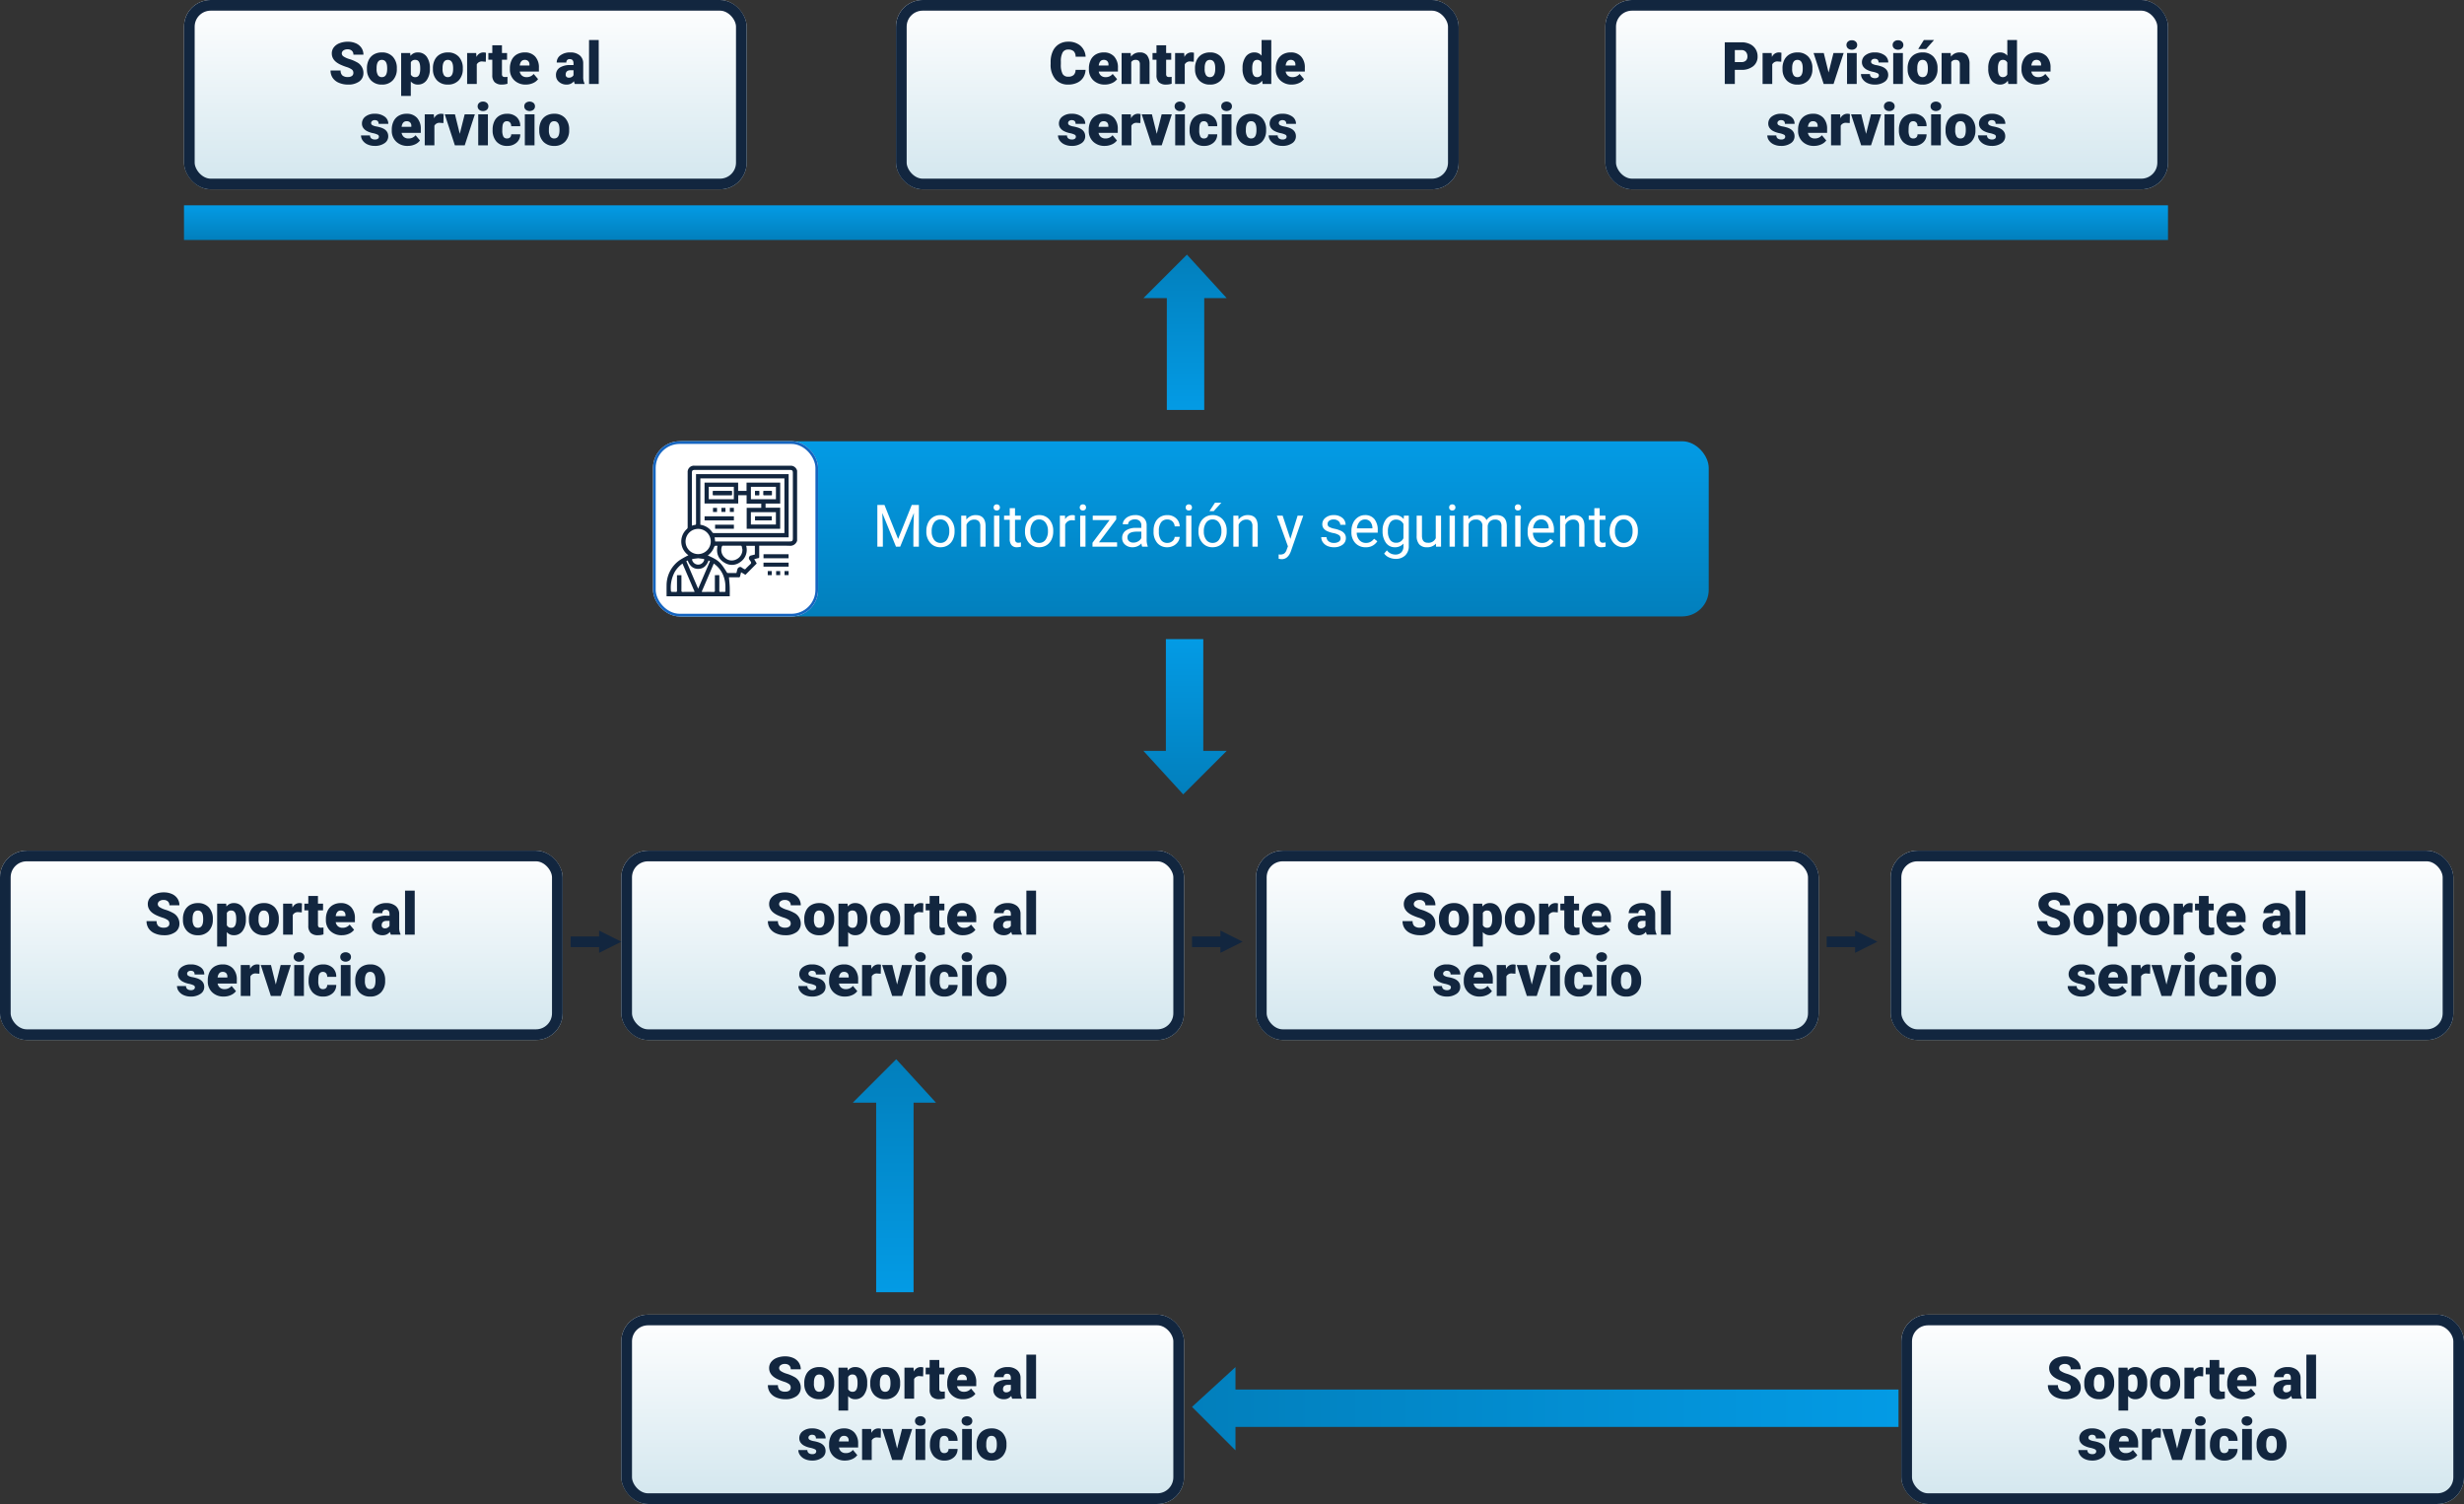 <svg xmlns="http://www.w3.org/2000/svg" xmlns:xlink="http://www.w3.org/1999/xlink" width="924" height="564" viewBox="0 0 924 564">
  <rect x="0" y="0" width="924" height="564" fill="#333333" stroke="none"/>
  <defs>
    <linearGradient id="linear-gradient" x1="0.5" x2="0.5" y2="1" gradientUnits="objectBoundingBox">
      <stop offset="0" stop-color="#fff"/>
      <stop offset="1" stop-color="#d2e6ee"/>
    </linearGradient>
    <linearGradient id="linear-gradient-10" x1="0.5" x2="0.5" y2="1" gradientUnits="objectBoundingBox">
      <stop offset="0" stop-color="#039be5"/>
      <stop offset="1" stop-color="#027fbc"/>
    </linearGradient>
  </defs>
  <g id="Grupo_161643" data-name="Grupo 161643" transform="translate(-340 -1604)">
    <g id="Rectángulo_46696" data-name="Rectángulo 46696" transform="translate(409 1604)" stroke="#12263f" stroke-width="4" fill="url(#linear-gradient)">
      <rect width="211" height="71" rx="10" stroke="none"/>
      <rect x="2" y="2" width="207" height="67" rx="8" fill="none"/>
    </g>
    <g id="Rectángulo_46700" data-name="Rectángulo 46700" transform="translate(340 1923)" stroke="#12263f" stroke-width="4" fill="url(#linear-gradient)">
      <rect width="211" height="71" rx="10" stroke="none"/>
      <rect x="2" y="2" width="207" height="67" rx="8" fill="none"/>
    </g>
    <g id="Rectángulo_46701" data-name="Rectángulo 46701" transform="translate(573 1923)" stroke="#12263f" stroke-width="4" fill="url(#linear-gradient)">
      <rect width="211" height="71" rx="10" stroke="none"/>
      <rect x="2" y="2" width="207" height="67" rx="8" fill="none"/>
    </g>
    <g id="Rectángulo_46704" data-name="Rectángulo 46704" transform="translate(573 2097)" stroke="#12263f" stroke-width="4" fill="url(#linear-gradient)">
      <rect width="211" height="71" rx="10" stroke="none"/>
      <rect x="2" y="2" width="207" height="67" rx="8" fill="none"/>
    </g>
    <g id="Rectángulo_46705" data-name="Rectángulo 46705" transform="translate(1053 2097)" stroke="#12263f" stroke-width="4" fill="url(#linear-gradient)">
      <rect width="211" height="71" rx="10" stroke="none"/>
      <rect x="2" y="2" width="207" height="67" rx="8" fill="none"/>
    </g>
    <g id="Rectángulo_46702" data-name="Rectángulo 46702" transform="translate(811 1923)" stroke="#12263f" stroke-width="4" fill="url(#linear-gradient)">
      <rect width="211" height="71" rx="10" stroke="none"/>
      <rect x="2" y="2" width="207" height="67" rx="8" fill="none"/>
    </g>
    <g id="Rectángulo_46703" data-name="Rectángulo 46703" transform="translate(1049 1923)" stroke="#12263f" stroke-width="4" fill="url(#linear-gradient)">
      <rect width="211" height="71" rx="10" stroke="none"/>
      <rect x="2" y="2" width="207" height="67" rx="8" fill="none"/>
    </g>
    <g id="Rectángulo_46697" data-name="Rectángulo 46697" transform="translate(676 1604)" stroke="#12263f" stroke-width="4" fill="url(#linear-gradient)">
      <rect width="211" height="71" rx="10" stroke="none"/>
      <rect x="2" y="2" width="207" height="67" rx="8" fill="none"/>
    </g>
    <g id="Rectángulo_46698" data-name="Rectángulo 46698" transform="translate(942 1604)" stroke="#12263f" stroke-width="4" fill="url(#linear-gradient)">
      <rect width="211" height="71" rx="10" stroke="none"/>
      <rect x="2" y="2" width="207" height="67" rx="8" fill="none"/>
    </g>
    <path id="Trazado_199856" data-name="Trazado 199856" d="M-41.986-4.157a1.549,1.549,0,0,0-.585-1.289A7.277,7.277,0,0,0-44.628-6.4a19.736,19.736,0,0,1-2.406-.956q-3.04-1.493-3.04-4.1a3.68,3.68,0,0,1,.757-2.293A4.9,4.9,0,0,1-47.174-15.3a8.34,8.34,0,0,1,3.115-.553,7.3,7.3,0,0,1,3.024.6,4.788,4.788,0,0,1,2.079,1.713A4.474,4.474,0,0,1-38.215-11h-3.76a1.891,1.891,0,0,0-.585-1.482,2.282,2.282,0,0,0-1.584-.526,2.573,2.573,0,0,0-1.6.446,1.368,1.368,0,0,0-.585,1.133,1.377,1.377,0,0,0,.645,1.09,8.128,8.128,0,0,0,2.267,1.01A13.885,13.885,0,0,1-40.75-8.207a4.477,4.477,0,0,1,2.535,4.028A3.819,3.819,0,0,1-39.762-.956,6.88,6.88,0,0,1-44.005.215a8.418,8.418,0,0,1-3.443-.682,5.191,5.191,0,0,1-2.32-1.869,4.87,4.87,0,0,1-.779-2.734h3.781a2.4,2.4,0,0,0,.65,1.853,3.072,3.072,0,0,0,2.111.6,2.427,2.427,0,0,0,1.477-.4A1.33,1.33,0,0,0-41.986-4.157ZM-36.9-5.919a6.86,6.86,0,0,1,.677-3.1,4.84,4.84,0,0,1,1.944-2.089,5.856,5.856,0,0,1,2.976-.73,5.344,5.344,0,0,1,4.114,1.617,6.2,6.2,0,0,1,1.5,4.4v.129A6.019,6.019,0,0,1-27.2-1.38a5.359,5.359,0,0,1-4.087,1.6,5.42,5.42,0,0,1-3.985-1.488,5.819,5.819,0,0,1-1.622-4.034Zm3.62.226a4.325,4.325,0,0,0,.5,2.363,1.682,1.682,0,0,0,1.493.752q1.934,0,1.977-2.976v-.365q0-3.126-2-3.126-1.815,0-1.966,2.7Zm19.98-.032A7.009,7.009,0,0,1-14.523-1.4,3.909,3.909,0,0,1-17.816.215,3.351,3.351,0,0,1-20.448-.956V4.469h-3.62V-11.623h3.384l.107,1.074a3.351,3.351,0,0,1,2.739-1.289A3.941,3.941,0,0,1-14.5-10.253,7.1,7.1,0,0,1-13.3-5.9Zm-3.62-.226q0-3.094-1.8-3.094a1.7,1.7,0,0,0-1.719.924v4.576a1.759,1.759,0,0,0,1.74.967q1.729,0,1.783-2.986Zm4.759.032a6.86,6.86,0,0,1,.677-3.1,4.84,4.84,0,0,1,1.944-2.089,5.856,5.856,0,0,1,2.976-.73,5.344,5.344,0,0,1,4.114,1.617,6.2,6.2,0,0,1,1.5,4.4v.129A6.019,6.019,0,0,1-2.46-1.38,5.359,5.359,0,0,1-6.547.215a5.42,5.42,0,0,1-3.985-1.488,5.819,5.819,0,0,1-1.622-4.034Zm3.62.226a4.325,4.325,0,0,0,.5,2.363,1.682,1.682,0,0,0,1.493.752q1.934,0,1.977-2.976v-.365q0-3.126-2-3.126-1.815,0-1.966,2.7ZM7.675-8.347,6.483-8.433A2.142,2.142,0,0,0,4.292-7.358V0H.671V-11.623H4.066l.118,1.493A2.8,2.8,0,0,1,6.73-11.838a3.53,3.53,0,0,1,1.01.129Zm6.059-6.166v2.89h1.912v2.514H13.734v5.317a1.358,1.358,0,0,0,.236.913,1.268,1.268,0,0,0,.935.258,5.311,5.311,0,0,0,.9-.064V-.1a6.681,6.681,0,0,1-2.041.312,3.792,3.792,0,0,1-2.761-.881,3.61,3.61,0,0,1-.892-2.675V-9.109H8.631v-2.514h1.482v-2.89ZM22.693.215a5.975,5.975,0,0,1-4.329-1.6,5.509,5.509,0,0,1-1.654-4.152v-.3A7.138,7.138,0,0,1,17.37-8.98,4.834,4.834,0,0,1,19.3-11.091a5.821,5.821,0,0,1,3.008-.747,5.031,5.031,0,0,1,3.867,1.52A5.973,5.973,0,0,1,27.591-6.08v1.407h-7.2a2.609,2.609,0,0,0,.849,1.536,2.525,2.525,0,0,0,1.7.559,3.254,3.254,0,0,0,2.686-1.2L27.28-1.826A4.624,4.624,0,0,1,25.362-.338,6.48,6.48,0,0,1,22.693.215Zm-.408-9.26q-1.59,0-1.891,2.105h3.652v-.279a1.793,1.793,0,0,0-.44-1.348A1.753,1.753,0,0,0,22.285-9.045ZM41.073,0a4.088,4.088,0,0,1-.344-1.042A3.366,3.366,0,0,1,37.936.215a4.124,4.124,0,0,1-2.793-.994,3.163,3.163,0,0,1-1.149-2.5,3.251,3.251,0,0,1,1.4-2.857A7.114,7.114,0,0,1,39.451-7.1h1.117v-.615q0-1.608-1.386-1.608A1.133,1.133,0,0,0,37.893-8.05h-3.62a3.245,3.245,0,0,1,1.434-2.736,6.027,6.027,0,0,1,3.658-1.051,5.284,5.284,0,0,1,3.513,1.085A3.772,3.772,0,0,1,44.2-7.777v5.146a5.269,5.269,0,0,0,.494,2.449V0ZM38.806-2.363a2.019,2.019,0,0,0,1.123-.29,1.818,1.818,0,0,0,.639-.655V-5.167H39.515q-1.891,0-1.891,1.7a1.036,1.036,0,0,0,.333.8A1.205,1.205,0,0,0,38.806-2.363ZM50.021,0H46.39V-16.5h3.631Zm-82.43,19.734a.836.836,0,0,0-.483-.741,7.353,7.353,0,0,0-1.837-.58,8.376,8.376,0,0,1-2.234-.79,3.743,3.743,0,0,1-1.343-1.187,2.835,2.835,0,0,1-.462-1.6A3.212,3.212,0,0,1-37.447,12.2a5.443,5.443,0,0,1,3.459-1.037,6.03,6.03,0,0,1,3.7,1.042,3.258,3.258,0,0,1,1.4,2.739h-3.631q0-1.4-1.472-1.4a1.459,1.459,0,0,0-.956.317.981.981,0,0,0-.387.79.9.9,0,0,0,.473.784,4.466,4.466,0,0,0,1.509.494,13.042,13.042,0,0,1,1.821.462q2.621.9,2.621,3.233a3.044,3.044,0,0,1-1.413,2.589,6.2,6.2,0,0,1-3.658,1,6.322,6.322,0,0,1-2.664-.537,4.455,4.455,0,0,1-1.826-1.461,3.308,3.308,0,0,1-.655-1.944h3.384a1.4,1.4,0,0,0,.537,1.176,2.209,2.209,0,0,0,1.321.371,1.738,1.738,0,0,0,1.112-.3A.962.962,0,0,0-32.409,19.734Zm10.807,3.48a5.975,5.975,0,0,1-4.329-1.6,5.509,5.509,0,0,1-1.654-4.152v-.3a7.138,7.138,0,0,1,.661-3.147A4.834,4.834,0,0,1-25,11.909a5.821,5.821,0,0,1,3.008-.747,5.031,5.031,0,0,1,3.867,1.52A5.973,5.973,0,0,1-16.7,16.92v1.407h-7.2a2.609,2.609,0,0,0,.849,1.536,2.525,2.525,0,0,0,1.7.559,3.254,3.254,0,0,0,2.686-1.2l1.654,1.955a4.624,4.624,0,0,1-1.917,1.488A6.48,6.48,0,0,1-21.6,23.215Zm-.408-9.26q-1.59,0-1.891,2.105h3.652v-.279a1.793,1.793,0,0,0-.44-1.348A1.753,1.753,0,0,0-22.011,13.955Zm13.793.7-1.192-.086A2.142,2.142,0,0,0-11.6,15.642V23h-3.62V11.377h3.395l.118,1.493a2.8,2.8,0,0,1,2.546-1.708,3.53,3.53,0,0,1,1.01.129Zm6.134,4.039,1.837-7.315H3.566L-.226,23h-3.7L-7.713,11.377h3.824ZM8.465,23H4.834V11.377H8.465ZM4.619,8.369a1.63,1.63,0,0,1,.559-1.275,2.1,2.1,0,0,1,1.45-.5,2.1,2.1,0,0,1,1.45.5,1.63,1.63,0,0,1,.559,1.275,1.63,1.63,0,0,1-.559,1.275,2.1,2.1,0,0,1-1.45.5,2.1,2.1,0,0,1-1.45-.5A1.63,1.63,0,0,1,4.619,8.369ZM15.608,20.422a1.61,1.61,0,0,0,1.182-.414,1.517,1.517,0,0,0,.408-1.155h3.395a4.018,4.018,0,0,1-1.37,3.137,5.1,5.1,0,0,1-3.529,1.225,5.158,5.158,0,0,1-4-1.59,6.264,6.264,0,0,1-1.461-4.4v-.15a7.08,7.08,0,0,1,.65-3.11,4.732,4.732,0,0,1,1.875-2.073,5.589,5.589,0,0,1,2.9-.725,5.03,5.03,0,0,1,3.6,1.257,4.458,4.458,0,0,1,1.332,3.405H17.2a1.987,1.987,0,0,0-.44-1.386,1.52,1.52,0,0,0-1.182-.483q-1.407,0-1.644,1.794a12.659,12.659,0,0,0-.075,1.568,4.972,4.972,0,0,0,.419,2.428A1.45,1.45,0,0,0,15.608,20.422ZM25.942,23H22.312V11.377h3.631ZM22.1,8.369a1.63,1.63,0,0,1,.559-1.275,2.364,2.364,0,0,1,2.9,0,1.63,1.63,0,0,1,.559,1.275,1.63,1.63,0,0,1-.559,1.275,2.364,2.364,0,0,1-2.9,0A1.63,1.63,0,0,1,22.1,8.369Zm5.618,8.712a6.86,6.86,0,0,1,.677-3.1,4.84,4.84,0,0,1,1.944-2.089,5.856,5.856,0,0,1,2.976-.73,5.344,5.344,0,0,1,4.114,1.617,6.2,6.2,0,0,1,1.5,4.4v.129A6.019,6.019,0,0,1,37.42,21.62a5.359,5.359,0,0,1-4.087,1.6,5.42,5.42,0,0,1-3.985-1.488,5.819,5.819,0,0,1-1.622-4.034Zm3.62.226a4.325,4.325,0,0,0,.5,2.363,1.682,1.682,0,0,0,1.493.752q1.934,0,1.977-2.976v-.365q0-3.126-2-3.126-1.815,0-1.966,2.7Z" transform="translate(514.5 1635.5)" fill="#12263f"/>
    <path id="Trazado_199850" data-name="Trazado 199850" d="M-41.986-4.157a1.549,1.549,0,0,0-.585-1.289A7.277,7.277,0,0,0-44.628-6.4a19.736,19.736,0,0,1-2.406-.956q-3.04-1.493-3.04-4.1a3.68,3.68,0,0,1,.757-2.293A4.9,4.9,0,0,1-47.174-15.3a8.34,8.34,0,0,1,3.115-.553,7.3,7.3,0,0,1,3.024.6,4.788,4.788,0,0,1,2.079,1.713A4.474,4.474,0,0,1-38.215-11h-3.76a1.891,1.891,0,0,0-.585-1.482,2.282,2.282,0,0,0-1.584-.526,2.573,2.573,0,0,0-1.6.446,1.368,1.368,0,0,0-.585,1.133,1.377,1.377,0,0,0,.645,1.09,8.128,8.128,0,0,0,2.267,1.01A13.885,13.885,0,0,1-40.75-8.207a4.477,4.477,0,0,1,2.535,4.028A3.819,3.819,0,0,1-39.762-.956,6.88,6.88,0,0,1-44.005.215a8.418,8.418,0,0,1-3.443-.682,5.191,5.191,0,0,1-2.32-1.869,4.87,4.87,0,0,1-.779-2.734h3.781a2.4,2.4,0,0,0,.65,1.853,3.072,3.072,0,0,0,2.111.6,2.427,2.427,0,0,0,1.477-.4A1.33,1.33,0,0,0-41.986-4.157ZM-36.9-5.919a6.86,6.86,0,0,1,.677-3.1,4.84,4.84,0,0,1,1.944-2.089,5.856,5.856,0,0,1,2.976-.73,5.344,5.344,0,0,1,4.114,1.617,6.2,6.2,0,0,1,1.5,4.4v.129A6.019,6.019,0,0,1-27.2-1.38a5.359,5.359,0,0,1-4.087,1.6,5.42,5.42,0,0,1-3.985-1.488,5.819,5.819,0,0,1-1.622-4.034Zm3.62.226a4.325,4.325,0,0,0,.5,2.363,1.682,1.682,0,0,0,1.493.752q1.934,0,1.977-2.976v-.365q0-3.126-2-3.126-1.815,0-1.966,2.7Zm19.98-.032A7.009,7.009,0,0,1-14.523-1.4,3.909,3.909,0,0,1-17.816.215,3.351,3.351,0,0,1-20.448-.956V4.469h-3.62V-11.623h3.384l.107,1.074a3.351,3.351,0,0,1,2.739-1.289A3.941,3.941,0,0,1-14.5-10.253,7.1,7.1,0,0,1-13.3-5.9Zm-3.62-.226q0-3.094-1.8-3.094a1.7,1.7,0,0,0-1.719.924v4.576a1.759,1.759,0,0,0,1.74.967q1.729,0,1.783-2.986Zm4.759.032a6.86,6.86,0,0,1,.677-3.1,4.84,4.84,0,0,1,1.944-2.089,5.856,5.856,0,0,1,2.976-.73,5.344,5.344,0,0,1,4.114,1.617,6.2,6.2,0,0,1,1.5,4.4v.129A6.019,6.019,0,0,1-2.46-1.38,5.359,5.359,0,0,1-6.547.215a5.42,5.42,0,0,1-3.985-1.488,5.819,5.819,0,0,1-1.622-4.034Zm3.62.226a4.325,4.325,0,0,0,.5,2.363,1.682,1.682,0,0,0,1.493.752q1.934,0,1.977-2.976v-.365q0-3.126-2-3.126-1.815,0-1.966,2.7ZM7.675-8.347,6.483-8.433A2.142,2.142,0,0,0,4.292-7.358V0H.671V-11.623H4.066l.118,1.493A2.8,2.8,0,0,1,6.73-11.838a3.53,3.53,0,0,1,1.01.129Zm6.059-6.166v2.89h1.912v2.514H13.734v5.317a1.358,1.358,0,0,0,.236.913,1.268,1.268,0,0,0,.935.258,5.311,5.311,0,0,0,.9-.064V-.1a6.681,6.681,0,0,1-2.041.312,3.792,3.792,0,0,1-2.761-.881,3.61,3.61,0,0,1-.892-2.675V-9.109H8.631v-2.514h1.482v-2.89ZM22.693.215a5.975,5.975,0,0,1-4.329-1.6,5.509,5.509,0,0,1-1.654-4.152v-.3A7.138,7.138,0,0,1,17.37-8.98,4.834,4.834,0,0,1,19.3-11.091a5.821,5.821,0,0,1,3.008-.747,5.031,5.031,0,0,1,3.867,1.52A5.973,5.973,0,0,1,27.591-6.08v1.407h-7.2a2.609,2.609,0,0,0,.849,1.536,2.525,2.525,0,0,0,1.7.559,3.254,3.254,0,0,0,2.686-1.2L27.28-1.826A4.624,4.624,0,0,1,25.362-.338,6.48,6.48,0,0,1,22.693.215Zm-.408-9.26q-1.59,0-1.891,2.105h3.652v-.279a1.793,1.793,0,0,0-.44-1.348A1.753,1.753,0,0,0,22.285-9.045ZM41.073,0a4.088,4.088,0,0,1-.344-1.042A3.366,3.366,0,0,1,37.936.215a4.124,4.124,0,0,1-2.793-.994,3.163,3.163,0,0,1-1.149-2.5,3.251,3.251,0,0,1,1.4-2.857A7.114,7.114,0,0,1,39.451-7.1h1.117v-.615q0-1.608-1.386-1.608A1.133,1.133,0,0,0,37.893-8.05h-3.62a3.245,3.245,0,0,1,1.434-2.736,6.027,6.027,0,0,1,3.658-1.051,5.284,5.284,0,0,1,3.513,1.085A3.772,3.772,0,0,1,44.2-7.777v5.146a5.269,5.269,0,0,0,.494,2.449V0ZM38.806-2.363a2.019,2.019,0,0,0,1.123-.29,1.818,1.818,0,0,0,.639-.655V-5.167H39.515q-1.891,0-1.891,1.7a1.036,1.036,0,0,0,.333.8A1.205,1.205,0,0,0,38.806-2.363ZM50.021,0H46.39V-16.5h3.631Zm-82.43,19.734a.836.836,0,0,0-.483-.741,7.353,7.353,0,0,0-1.837-.58,8.376,8.376,0,0,1-2.234-.79,3.743,3.743,0,0,1-1.343-1.187,2.835,2.835,0,0,1-.462-1.6A3.212,3.212,0,0,1-37.447,12.2a5.443,5.443,0,0,1,3.459-1.037,6.03,6.03,0,0,1,3.7,1.042,3.258,3.258,0,0,1,1.4,2.739h-3.631q0-1.4-1.472-1.4a1.459,1.459,0,0,0-.956.317.981.981,0,0,0-.387.79.9.9,0,0,0,.473.784,4.466,4.466,0,0,0,1.509.494,13.042,13.042,0,0,1,1.821.462q2.621.9,2.621,3.233a3.044,3.044,0,0,1-1.413,2.589,6.2,6.2,0,0,1-3.658,1,6.322,6.322,0,0,1-2.664-.537,4.455,4.455,0,0,1-1.826-1.461,3.308,3.308,0,0,1-.655-1.944h3.384a1.4,1.4,0,0,0,.537,1.176,2.209,2.209,0,0,0,1.321.371,1.738,1.738,0,0,0,1.112-.3A.962.962,0,0,0-32.409,19.734Zm10.807,3.48a5.975,5.975,0,0,1-4.329-1.6,5.509,5.509,0,0,1-1.654-4.152v-.3a7.138,7.138,0,0,1,.661-3.147A4.834,4.834,0,0,1-25,11.909a5.821,5.821,0,0,1,3.008-.747,5.031,5.031,0,0,1,3.867,1.52A5.973,5.973,0,0,1-16.7,16.92v1.407h-7.2a2.609,2.609,0,0,0,.849,1.536,2.525,2.525,0,0,0,1.7.559,3.254,3.254,0,0,0,2.686-1.2l1.654,1.955a4.624,4.624,0,0,1-1.917,1.488A6.48,6.48,0,0,1-21.6,23.215Zm-.408-9.26q-1.59,0-1.891,2.105h3.652v-.279a1.793,1.793,0,0,0-.44-1.348A1.753,1.753,0,0,0-22.011,13.955Zm13.793.7-1.192-.086A2.142,2.142,0,0,0-11.6,15.642V23h-3.62V11.377h3.395l.118,1.493a2.8,2.8,0,0,1,2.546-1.708,3.53,3.53,0,0,1,1.01.129Zm6.134,4.039,1.837-7.315H3.566L-.226,23h-3.7L-7.713,11.377h3.824ZM8.465,23H4.834V11.377H8.465ZM4.619,8.369a1.63,1.63,0,0,1,.559-1.275,2.1,2.1,0,0,1,1.45-.5,2.1,2.1,0,0,1,1.45.5,1.63,1.63,0,0,1,.559,1.275,1.63,1.63,0,0,1-.559,1.275,2.1,2.1,0,0,1-1.45.5,2.1,2.1,0,0,1-1.45-.5A1.63,1.63,0,0,1,4.619,8.369ZM15.608,20.422a1.61,1.61,0,0,0,1.182-.414,1.517,1.517,0,0,0,.408-1.155h3.395a4.018,4.018,0,0,1-1.37,3.137,5.1,5.1,0,0,1-3.529,1.225,5.158,5.158,0,0,1-4-1.59,6.264,6.264,0,0,1-1.461-4.4v-.15a7.08,7.08,0,0,1,.65-3.11,4.732,4.732,0,0,1,1.875-2.073,5.589,5.589,0,0,1,2.9-.725,5.03,5.03,0,0,1,3.6,1.257,4.458,4.458,0,0,1,1.332,3.405H17.2a1.987,1.987,0,0,0-.44-1.386,1.52,1.52,0,0,0-1.182-.483q-1.407,0-1.644,1.794a12.659,12.659,0,0,0-.075,1.568,4.972,4.972,0,0,0,.419,2.428A1.45,1.45,0,0,0,15.608,20.422ZM25.942,23H22.312V11.377h3.631ZM22.1,8.369a1.63,1.63,0,0,1,.559-1.275,2.364,2.364,0,0,1,2.9,0,1.63,1.63,0,0,1,.559,1.275,1.63,1.63,0,0,1-.559,1.275,2.364,2.364,0,0,1-2.9,0A1.63,1.63,0,0,1,22.1,8.369Zm5.618,8.712a6.86,6.86,0,0,1,.677-3.1,4.84,4.84,0,0,1,1.944-2.089,5.856,5.856,0,0,1,2.976-.73,5.344,5.344,0,0,1,4.114,1.617,6.2,6.2,0,0,1,1.5,4.4v.129A6.019,6.019,0,0,1,37.42,21.62a5.359,5.359,0,0,1-4.087,1.6,5.42,5.42,0,0,1-3.985-1.488,5.819,5.819,0,0,1-1.622-4.034Zm3.62.226a4.325,4.325,0,0,0,.5,2.363,1.682,1.682,0,0,0,1.493.752q1.934,0,1.977-2.976v-.365q0-3.126-2-3.126-1.815,0-1.966,2.7Z" transform="translate(445.5 1954.5)" fill="#12263f"/>
    <path id="Trazado_199851" data-name="Trazado 199851" d="M-41.986-4.157a1.549,1.549,0,0,0-.585-1.289A7.277,7.277,0,0,0-44.628-6.4a19.736,19.736,0,0,1-2.406-.956q-3.04-1.493-3.04-4.1a3.68,3.68,0,0,1,.757-2.293A4.9,4.9,0,0,1-47.174-15.3a8.34,8.34,0,0,1,3.115-.553,7.3,7.3,0,0,1,3.024.6,4.788,4.788,0,0,1,2.079,1.713A4.474,4.474,0,0,1-38.215-11h-3.76a1.891,1.891,0,0,0-.585-1.482,2.282,2.282,0,0,0-1.584-.526,2.573,2.573,0,0,0-1.6.446,1.368,1.368,0,0,0-.585,1.133,1.377,1.377,0,0,0,.645,1.09,8.128,8.128,0,0,0,2.267,1.01A13.885,13.885,0,0,1-40.75-8.207a4.477,4.477,0,0,1,2.535,4.028A3.819,3.819,0,0,1-39.762-.956,6.88,6.88,0,0,1-44.005.215a8.418,8.418,0,0,1-3.443-.682,5.191,5.191,0,0,1-2.32-1.869,4.87,4.87,0,0,1-.779-2.734h3.781a2.4,2.4,0,0,0,.65,1.853,3.072,3.072,0,0,0,2.111.6,2.427,2.427,0,0,0,1.477-.4A1.33,1.33,0,0,0-41.986-4.157ZM-36.9-5.919a6.86,6.86,0,0,1,.677-3.1,4.84,4.84,0,0,1,1.944-2.089,5.856,5.856,0,0,1,2.976-.73,5.344,5.344,0,0,1,4.114,1.617,6.2,6.2,0,0,1,1.5,4.4v.129A6.019,6.019,0,0,1-27.2-1.38a5.359,5.359,0,0,1-4.087,1.6,5.42,5.42,0,0,1-3.985-1.488,5.819,5.819,0,0,1-1.622-4.034Zm3.62.226a4.325,4.325,0,0,0,.5,2.363,1.682,1.682,0,0,0,1.493.752q1.934,0,1.977-2.976v-.365q0-3.126-2-3.126-1.815,0-1.966,2.7Zm19.98-.032A7.009,7.009,0,0,1-14.523-1.4,3.909,3.909,0,0,1-17.816.215,3.351,3.351,0,0,1-20.448-.956V4.469h-3.62V-11.623h3.384l.107,1.074a3.351,3.351,0,0,1,2.739-1.289A3.941,3.941,0,0,1-14.5-10.253,7.1,7.1,0,0,1-13.3-5.9Zm-3.62-.226q0-3.094-1.8-3.094a1.7,1.7,0,0,0-1.719.924v4.576a1.759,1.759,0,0,0,1.74.967q1.729,0,1.783-2.986Zm4.759.032a6.86,6.86,0,0,1,.677-3.1,4.84,4.84,0,0,1,1.944-2.089,5.856,5.856,0,0,1,2.976-.73,5.344,5.344,0,0,1,4.114,1.617,6.2,6.2,0,0,1,1.5,4.4v.129A6.019,6.019,0,0,1-2.46-1.38,5.359,5.359,0,0,1-6.547.215a5.42,5.42,0,0,1-3.985-1.488,5.819,5.819,0,0,1-1.622-4.034Zm3.62.226a4.325,4.325,0,0,0,.5,2.363,1.682,1.682,0,0,0,1.493.752q1.934,0,1.977-2.976v-.365q0-3.126-2-3.126-1.815,0-1.966,2.7ZM7.675-8.347,6.483-8.433A2.142,2.142,0,0,0,4.292-7.358V0H.671V-11.623H4.066l.118,1.493A2.8,2.8,0,0,1,6.73-11.838a3.53,3.53,0,0,1,1.01.129Zm6.059-6.166v2.89h1.912v2.514H13.734v5.317a1.358,1.358,0,0,0,.236.913,1.268,1.268,0,0,0,.935.258,5.311,5.311,0,0,0,.9-.064V-.1a6.681,6.681,0,0,1-2.041.312,3.792,3.792,0,0,1-2.761-.881,3.61,3.61,0,0,1-.892-2.675V-9.109H8.631v-2.514h1.482v-2.89ZM22.693.215a5.975,5.975,0,0,1-4.329-1.6,5.509,5.509,0,0,1-1.654-4.152v-.3A7.138,7.138,0,0,1,17.37-8.98,4.834,4.834,0,0,1,19.3-11.091a5.821,5.821,0,0,1,3.008-.747,5.031,5.031,0,0,1,3.867,1.52A5.973,5.973,0,0,1,27.591-6.08v1.407h-7.2a2.609,2.609,0,0,0,.849,1.536,2.525,2.525,0,0,0,1.7.559,3.254,3.254,0,0,0,2.686-1.2L27.28-1.826A4.624,4.624,0,0,1,25.362-.338,6.48,6.48,0,0,1,22.693.215Zm-.408-9.26q-1.59,0-1.891,2.105h3.652v-.279a1.793,1.793,0,0,0-.44-1.348A1.753,1.753,0,0,0,22.285-9.045ZM41.073,0a4.088,4.088,0,0,1-.344-1.042A3.366,3.366,0,0,1,37.936.215a4.124,4.124,0,0,1-2.793-.994,3.163,3.163,0,0,1-1.149-2.5,3.251,3.251,0,0,1,1.4-2.857A7.114,7.114,0,0,1,39.451-7.1h1.117v-.615q0-1.608-1.386-1.608A1.133,1.133,0,0,0,37.893-8.05h-3.62a3.245,3.245,0,0,1,1.434-2.736,6.027,6.027,0,0,1,3.658-1.051,5.284,5.284,0,0,1,3.513,1.085A3.772,3.772,0,0,1,44.2-7.777v5.146a5.269,5.269,0,0,0,.494,2.449V0ZM38.806-2.363a2.019,2.019,0,0,0,1.123-.29,1.818,1.818,0,0,0,.639-.655V-5.167H39.515q-1.891,0-1.891,1.7a1.036,1.036,0,0,0,.333.8A1.205,1.205,0,0,0,38.806-2.363ZM50.021,0H46.39V-16.5h3.631Zm-82.43,19.734a.836.836,0,0,0-.483-.741,7.353,7.353,0,0,0-1.837-.58,8.376,8.376,0,0,1-2.234-.79,3.743,3.743,0,0,1-1.343-1.187,2.835,2.835,0,0,1-.462-1.6A3.212,3.212,0,0,1-37.447,12.2a5.443,5.443,0,0,1,3.459-1.037,6.03,6.03,0,0,1,3.7,1.042,3.258,3.258,0,0,1,1.4,2.739h-3.631q0-1.4-1.472-1.4a1.459,1.459,0,0,0-.956.317.981.981,0,0,0-.387.79.9.9,0,0,0,.473.784,4.466,4.466,0,0,0,1.509.494,13.042,13.042,0,0,1,1.821.462q2.621.9,2.621,3.233a3.044,3.044,0,0,1-1.413,2.589,6.2,6.2,0,0,1-3.658,1,6.322,6.322,0,0,1-2.664-.537,4.455,4.455,0,0,1-1.826-1.461,3.308,3.308,0,0,1-.655-1.944h3.384a1.4,1.4,0,0,0,.537,1.176,2.209,2.209,0,0,0,1.321.371,1.738,1.738,0,0,0,1.112-.3A.962.962,0,0,0-32.409,19.734Zm10.807,3.48a5.975,5.975,0,0,1-4.329-1.6,5.509,5.509,0,0,1-1.654-4.152v-.3a7.138,7.138,0,0,1,.661-3.147A4.834,4.834,0,0,1-25,11.909a5.821,5.821,0,0,1,3.008-.747,5.031,5.031,0,0,1,3.867,1.52A5.973,5.973,0,0,1-16.7,16.92v1.407h-7.2a2.609,2.609,0,0,0,.849,1.536,2.525,2.525,0,0,0,1.7.559,3.254,3.254,0,0,0,2.686-1.2l1.654,1.955a4.624,4.624,0,0,1-1.917,1.488A6.48,6.48,0,0,1-21.6,23.215Zm-.408-9.26q-1.59,0-1.891,2.105h3.652v-.279a1.793,1.793,0,0,0-.44-1.348A1.753,1.753,0,0,0-22.011,13.955Zm13.793.7-1.192-.086A2.142,2.142,0,0,0-11.6,15.642V23h-3.62V11.377h3.395l.118,1.493a2.8,2.8,0,0,1,2.546-1.708,3.53,3.53,0,0,1,1.01.129Zm6.134,4.039,1.837-7.315H3.566L-.226,23h-3.7L-7.713,11.377h3.824ZM8.465,23H4.834V11.377H8.465ZM4.619,8.369a1.63,1.63,0,0,1,.559-1.275,2.1,2.1,0,0,1,1.45-.5,2.1,2.1,0,0,1,1.45.5,1.63,1.63,0,0,1,.559,1.275,1.63,1.63,0,0,1-.559,1.275,2.1,2.1,0,0,1-1.45.5,2.1,2.1,0,0,1-1.45-.5A1.63,1.63,0,0,1,4.619,8.369ZM15.608,20.422a1.61,1.61,0,0,0,1.182-.414,1.517,1.517,0,0,0,.408-1.155h3.395a4.018,4.018,0,0,1-1.37,3.137,5.1,5.1,0,0,1-3.529,1.225,5.158,5.158,0,0,1-4-1.59,6.264,6.264,0,0,1-1.461-4.4v-.15a7.08,7.08,0,0,1,.65-3.11,4.732,4.732,0,0,1,1.875-2.073,5.589,5.589,0,0,1,2.9-.725,5.03,5.03,0,0,1,3.6,1.257,4.458,4.458,0,0,1,1.332,3.405H17.2a1.987,1.987,0,0,0-.44-1.386,1.52,1.52,0,0,0-1.182-.483q-1.407,0-1.644,1.794a12.659,12.659,0,0,0-.075,1.568,4.972,4.972,0,0,0,.419,2.428A1.45,1.45,0,0,0,15.608,20.422ZM25.942,23H22.312V11.377h3.631ZM22.1,8.369a1.63,1.63,0,0,1,.559-1.275,2.364,2.364,0,0,1,2.9,0,1.63,1.63,0,0,1,.559,1.275,1.63,1.63,0,0,1-.559,1.275,2.364,2.364,0,0,1-2.9,0A1.63,1.63,0,0,1,22.1,8.369Zm5.618,8.712a6.86,6.86,0,0,1,.677-3.1,4.84,4.84,0,0,1,1.944-2.089,5.856,5.856,0,0,1,2.976-.73,5.344,5.344,0,0,1,4.114,1.617,6.2,6.2,0,0,1,1.5,4.4v.129A6.019,6.019,0,0,1,37.42,21.62a5.359,5.359,0,0,1-4.087,1.6,5.42,5.42,0,0,1-3.985-1.488,5.819,5.819,0,0,1-1.622-4.034Zm3.62.226a4.325,4.325,0,0,0,.5,2.363,1.682,1.682,0,0,0,1.493.752q1.934,0,1.977-2.976v-.365q0-3.126-2-3.126-1.815,0-1.966,2.7Z" transform="translate(678.5 1954.5)" fill="#12263f"/>
    <path id="Trazado_199855" data-name="Trazado 199855" d="M-41.986-4.157a1.549,1.549,0,0,0-.585-1.289A7.277,7.277,0,0,0-44.628-6.4a19.736,19.736,0,0,1-2.406-.956q-3.04-1.493-3.04-4.1a3.68,3.68,0,0,1,.757-2.293A4.9,4.9,0,0,1-47.174-15.3a8.34,8.34,0,0,1,3.115-.553,7.3,7.3,0,0,1,3.024.6,4.788,4.788,0,0,1,2.079,1.713A4.474,4.474,0,0,1-38.215-11h-3.76a1.891,1.891,0,0,0-.585-1.482,2.282,2.282,0,0,0-1.584-.526,2.573,2.573,0,0,0-1.6.446,1.368,1.368,0,0,0-.585,1.133,1.377,1.377,0,0,0,.645,1.09,8.128,8.128,0,0,0,2.267,1.01A13.885,13.885,0,0,1-40.75-8.207a4.477,4.477,0,0,1,2.535,4.028A3.819,3.819,0,0,1-39.762-.956,6.88,6.88,0,0,1-44.005.215a8.418,8.418,0,0,1-3.443-.682,5.191,5.191,0,0,1-2.32-1.869,4.87,4.87,0,0,1-.779-2.734h3.781a2.4,2.4,0,0,0,.65,1.853,3.072,3.072,0,0,0,2.111.6,2.427,2.427,0,0,0,1.477-.4A1.33,1.33,0,0,0-41.986-4.157ZM-36.9-5.919a6.86,6.86,0,0,1,.677-3.1,4.84,4.84,0,0,1,1.944-2.089,5.856,5.856,0,0,1,2.976-.73,5.344,5.344,0,0,1,4.114,1.617,6.2,6.2,0,0,1,1.5,4.4v.129A6.019,6.019,0,0,1-27.2-1.38a5.359,5.359,0,0,1-4.087,1.6,5.42,5.42,0,0,1-3.985-1.488,5.819,5.819,0,0,1-1.622-4.034Zm3.62.226a4.325,4.325,0,0,0,.5,2.363,1.682,1.682,0,0,0,1.493.752q1.934,0,1.977-2.976v-.365q0-3.126-2-3.126-1.815,0-1.966,2.7Zm19.98-.032A7.009,7.009,0,0,1-14.523-1.4,3.909,3.909,0,0,1-17.816.215,3.351,3.351,0,0,1-20.448-.956V4.469h-3.62V-11.623h3.384l.107,1.074a3.351,3.351,0,0,1,2.739-1.289A3.941,3.941,0,0,1-14.5-10.253,7.1,7.1,0,0,1-13.3-5.9Zm-3.62-.226q0-3.094-1.8-3.094a1.7,1.7,0,0,0-1.719.924v4.576a1.759,1.759,0,0,0,1.74.967q1.729,0,1.783-2.986Zm4.759.032a6.86,6.86,0,0,1,.677-3.1,4.84,4.84,0,0,1,1.944-2.089,5.856,5.856,0,0,1,2.976-.73,5.344,5.344,0,0,1,4.114,1.617,6.2,6.2,0,0,1,1.5,4.4v.129A6.019,6.019,0,0,1-2.46-1.38,5.359,5.359,0,0,1-6.547.215a5.42,5.42,0,0,1-3.985-1.488,5.819,5.819,0,0,1-1.622-4.034Zm3.62.226a4.325,4.325,0,0,0,.5,2.363,1.682,1.682,0,0,0,1.493.752q1.934,0,1.977-2.976v-.365q0-3.126-2-3.126-1.815,0-1.966,2.7ZM7.675-8.347,6.483-8.433A2.142,2.142,0,0,0,4.292-7.358V0H.671V-11.623H4.066l.118,1.493A2.8,2.8,0,0,1,6.73-11.838a3.53,3.53,0,0,1,1.01.129Zm6.059-6.166v2.89h1.912v2.514H13.734v5.317a1.358,1.358,0,0,0,.236.913,1.268,1.268,0,0,0,.935.258,5.311,5.311,0,0,0,.9-.064V-.1a6.681,6.681,0,0,1-2.041.312,3.792,3.792,0,0,1-2.761-.881,3.61,3.61,0,0,1-.892-2.675V-9.109H8.631v-2.514h1.482v-2.89ZM22.693.215a5.975,5.975,0,0,1-4.329-1.6,5.509,5.509,0,0,1-1.654-4.152v-.3A7.138,7.138,0,0,1,17.37-8.98,4.834,4.834,0,0,1,19.3-11.091a5.821,5.821,0,0,1,3.008-.747,5.031,5.031,0,0,1,3.867,1.52A5.973,5.973,0,0,1,27.591-6.08v1.407h-7.2a2.609,2.609,0,0,0,.849,1.536,2.525,2.525,0,0,0,1.7.559,3.254,3.254,0,0,0,2.686-1.2L27.28-1.826A4.624,4.624,0,0,1,25.362-.338,6.48,6.48,0,0,1,22.693.215Zm-.408-9.26q-1.59,0-1.891,2.105h3.652v-.279a1.793,1.793,0,0,0-.44-1.348A1.753,1.753,0,0,0,22.285-9.045ZM41.073,0a4.088,4.088,0,0,1-.344-1.042A3.366,3.366,0,0,1,37.936.215a4.124,4.124,0,0,1-2.793-.994,3.163,3.163,0,0,1-1.149-2.5,3.251,3.251,0,0,1,1.4-2.857A7.114,7.114,0,0,1,39.451-7.1h1.117v-.615q0-1.608-1.386-1.608A1.133,1.133,0,0,0,37.893-8.05h-3.62a3.245,3.245,0,0,1,1.434-2.736,6.027,6.027,0,0,1,3.658-1.051,5.284,5.284,0,0,1,3.513,1.085A3.772,3.772,0,0,1,44.2-7.777v5.146a5.269,5.269,0,0,0,.494,2.449V0ZM38.806-2.363a2.019,2.019,0,0,0,1.123-.29,1.818,1.818,0,0,0,.639-.655V-5.167H39.515q-1.891,0-1.891,1.7a1.036,1.036,0,0,0,.333.8A1.205,1.205,0,0,0,38.806-2.363ZM50.021,0H46.39V-16.5h3.631Zm-82.43,19.734a.836.836,0,0,0-.483-.741,7.353,7.353,0,0,0-1.837-.58,8.376,8.376,0,0,1-2.234-.79,3.743,3.743,0,0,1-1.343-1.187,2.835,2.835,0,0,1-.462-1.6A3.212,3.212,0,0,1-37.447,12.2a5.443,5.443,0,0,1,3.459-1.037,6.03,6.03,0,0,1,3.7,1.042,3.258,3.258,0,0,1,1.4,2.739h-3.631q0-1.4-1.472-1.4a1.459,1.459,0,0,0-.956.317.981.981,0,0,0-.387.79.9.9,0,0,0,.473.784,4.466,4.466,0,0,0,1.509.494,13.042,13.042,0,0,1,1.821.462q2.621.9,2.621,3.233a3.044,3.044,0,0,1-1.413,2.589,6.2,6.2,0,0,1-3.658,1,6.322,6.322,0,0,1-2.664-.537,4.455,4.455,0,0,1-1.826-1.461,3.308,3.308,0,0,1-.655-1.944h3.384a1.4,1.4,0,0,0,.537,1.176,2.209,2.209,0,0,0,1.321.371,1.738,1.738,0,0,0,1.112-.3A.962.962,0,0,0-32.409,19.734Zm10.807,3.48a5.975,5.975,0,0,1-4.329-1.6,5.509,5.509,0,0,1-1.654-4.152v-.3a7.138,7.138,0,0,1,.661-3.147A4.834,4.834,0,0,1-25,11.909a5.821,5.821,0,0,1,3.008-.747,5.031,5.031,0,0,1,3.867,1.52A5.973,5.973,0,0,1-16.7,16.92v1.407h-7.2a2.609,2.609,0,0,0,.849,1.536,2.525,2.525,0,0,0,1.7.559,3.254,3.254,0,0,0,2.686-1.2l1.654,1.955a4.624,4.624,0,0,1-1.917,1.488A6.48,6.48,0,0,1-21.6,23.215Zm-.408-9.26q-1.59,0-1.891,2.105h3.652v-.279a1.793,1.793,0,0,0-.44-1.348A1.753,1.753,0,0,0-22.011,13.955Zm13.793.7-1.192-.086A2.142,2.142,0,0,0-11.6,15.642V23h-3.62V11.377h3.395l.118,1.493a2.8,2.8,0,0,1,2.546-1.708,3.53,3.53,0,0,1,1.01.129Zm6.134,4.039,1.837-7.315H3.566L-.226,23h-3.7L-7.713,11.377h3.824ZM8.465,23H4.834V11.377H8.465ZM4.619,8.369a1.63,1.63,0,0,1,.559-1.275,2.1,2.1,0,0,1,1.45-.5,2.1,2.1,0,0,1,1.45.5,1.63,1.63,0,0,1,.559,1.275,1.63,1.63,0,0,1-.559,1.275,2.1,2.1,0,0,1-1.45.5,2.1,2.1,0,0,1-1.45-.5A1.63,1.63,0,0,1,4.619,8.369ZM15.608,20.422a1.61,1.61,0,0,0,1.182-.414,1.517,1.517,0,0,0,.408-1.155h3.395a4.018,4.018,0,0,1-1.37,3.137,5.1,5.1,0,0,1-3.529,1.225,5.158,5.158,0,0,1-4-1.59,6.264,6.264,0,0,1-1.461-4.4v-.15a7.08,7.08,0,0,1,.65-3.11,4.732,4.732,0,0,1,1.875-2.073,5.589,5.589,0,0,1,2.9-.725,5.03,5.03,0,0,1,3.6,1.257,4.458,4.458,0,0,1,1.332,3.405H17.2a1.987,1.987,0,0,0-.44-1.386,1.52,1.52,0,0,0-1.182-.483q-1.407,0-1.644,1.794a12.659,12.659,0,0,0-.075,1.568,4.972,4.972,0,0,0,.419,2.428A1.45,1.45,0,0,0,15.608,20.422ZM25.942,23H22.312V11.377h3.631ZM22.1,8.369a1.63,1.63,0,0,1,.559-1.275,2.364,2.364,0,0,1,2.9,0,1.63,1.63,0,0,1,.559,1.275,1.63,1.63,0,0,1-.559,1.275,2.364,2.364,0,0,1-2.9,0A1.63,1.63,0,0,1,22.1,8.369Zm5.618,8.712a6.86,6.86,0,0,1,.677-3.1,4.84,4.84,0,0,1,1.944-2.089,5.856,5.856,0,0,1,2.976-.73,5.344,5.344,0,0,1,4.114,1.617,6.2,6.2,0,0,1,1.5,4.4v.129A6.019,6.019,0,0,1,37.42,21.62a5.359,5.359,0,0,1-4.087,1.6,5.42,5.42,0,0,1-3.985-1.488,5.819,5.819,0,0,1-1.622-4.034Zm3.62.226a4.325,4.325,0,0,0,.5,2.363,1.682,1.682,0,0,0,1.493.752q1.934,0,1.977-2.976v-.365q0-3.126-2-3.126-1.815,0-1.966,2.7Z" transform="translate(678.5 2128.5)" fill="#12263f"/>
    <path id="Trazado_199854" data-name="Trazado 199854" d="M-41.986-4.157a1.549,1.549,0,0,0-.585-1.289A7.277,7.277,0,0,0-44.628-6.4a19.736,19.736,0,0,1-2.406-.956q-3.04-1.493-3.04-4.1a3.68,3.68,0,0,1,.757-2.293A4.9,4.9,0,0,1-47.174-15.3a8.34,8.34,0,0,1,3.115-.553,7.3,7.3,0,0,1,3.024.6,4.788,4.788,0,0,1,2.079,1.713A4.474,4.474,0,0,1-38.215-11h-3.76a1.891,1.891,0,0,0-.585-1.482,2.282,2.282,0,0,0-1.584-.526,2.573,2.573,0,0,0-1.6.446,1.368,1.368,0,0,0-.585,1.133,1.377,1.377,0,0,0,.645,1.09,8.128,8.128,0,0,0,2.267,1.01A13.885,13.885,0,0,1-40.75-8.207a4.477,4.477,0,0,1,2.535,4.028A3.819,3.819,0,0,1-39.762-.956,6.88,6.88,0,0,1-44.005.215a8.418,8.418,0,0,1-3.443-.682,5.191,5.191,0,0,1-2.32-1.869,4.87,4.87,0,0,1-.779-2.734h3.781a2.4,2.4,0,0,0,.65,1.853,3.072,3.072,0,0,0,2.111.6,2.427,2.427,0,0,0,1.477-.4A1.33,1.33,0,0,0-41.986-4.157ZM-36.9-5.919a6.86,6.86,0,0,1,.677-3.1,4.84,4.84,0,0,1,1.944-2.089,5.856,5.856,0,0,1,2.976-.73,5.344,5.344,0,0,1,4.114,1.617,6.2,6.2,0,0,1,1.5,4.4v.129A6.019,6.019,0,0,1-27.2-1.38a5.359,5.359,0,0,1-4.087,1.6,5.42,5.42,0,0,1-3.985-1.488,5.819,5.819,0,0,1-1.622-4.034Zm3.62.226a4.325,4.325,0,0,0,.5,2.363,1.682,1.682,0,0,0,1.493.752q1.934,0,1.977-2.976v-.365q0-3.126-2-3.126-1.815,0-1.966,2.7Zm19.98-.032A7.009,7.009,0,0,1-14.523-1.4,3.909,3.909,0,0,1-17.816.215,3.351,3.351,0,0,1-20.448-.956V4.469h-3.62V-11.623h3.384l.107,1.074a3.351,3.351,0,0,1,2.739-1.289A3.941,3.941,0,0,1-14.5-10.253,7.1,7.1,0,0,1-13.3-5.9Zm-3.62-.226q0-3.094-1.8-3.094a1.7,1.7,0,0,0-1.719.924v4.576a1.759,1.759,0,0,0,1.74.967q1.729,0,1.783-2.986Zm4.759.032a6.86,6.86,0,0,1,.677-3.1,4.84,4.84,0,0,1,1.944-2.089,5.856,5.856,0,0,1,2.976-.73,5.344,5.344,0,0,1,4.114,1.617,6.2,6.2,0,0,1,1.5,4.4v.129A6.019,6.019,0,0,1-2.46-1.38,5.359,5.359,0,0,1-6.547.215a5.42,5.42,0,0,1-3.985-1.488,5.819,5.819,0,0,1-1.622-4.034Zm3.62.226a4.325,4.325,0,0,0,.5,2.363,1.682,1.682,0,0,0,1.493.752q1.934,0,1.977-2.976v-.365q0-3.126-2-3.126-1.815,0-1.966,2.7ZM7.675-8.347,6.483-8.433A2.142,2.142,0,0,0,4.292-7.358V0H.671V-11.623H4.066l.118,1.493A2.8,2.8,0,0,1,6.73-11.838a3.53,3.53,0,0,1,1.01.129Zm6.059-6.166v2.89h1.912v2.514H13.734v5.317a1.358,1.358,0,0,0,.236.913,1.268,1.268,0,0,0,.935.258,5.311,5.311,0,0,0,.9-.064V-.1a6.681,6.681,0,0,1-2.041.312,3.792,3.792,0,0,1-2.761-.881,3.61,3.61,0,0,1-.892-2.675V-9.109H8.631v-2.514h1.482v-2.89ZM22.693.215a5.975,5.975,0,0,1-4.329-1.6,5.509,5.509,0,0,1-1.654-4.152v-.3A7.138,7.138,0,0,1,17.37-8.98,4.834,4.834,0,0,1,19.3-11.091a5.821,5.821,0,0,1,3.008-.747,5.031,5.031,0,0,1,3.867,1.52A5.973,5.973,0,0,1,27.591-6.08v1.407h-7.2a2.609,2.609,0,0,0,.849,1.536,2.525,2.525,0,0,0,1.7.559,3.254,3.254,0,0,0,2.686-1.2L27.28-1.826A4.624,4.624,0,0,1,25.362-.338,6.48,6.48,0,0,1,22.693.215Zm-.408-9.26q-1.59,0-1.891,2.105h3.652v-.279a1.793,1.793,0,0,0-.44-1.348A1.753,1.753,0,0,0,22.285-9.045ZM41.073,0a4.088,4.088,0,0,1-.344-1.042A3.366,3.366,0,0,1,37.936.215a4.124,4.124,0,0,1-2.793-.994,3.163,3.163,0,0,1-1.149-2.5,3.251,3.251,0,0,1,1.4-2.857A7.114,7.114,0,0,1,39.451-7.1h1.117v-.615q0-1.608-1.386-1.608A1.133,1.133,0,0,0,37.893-8.05h-3.62a3.245,3.245,0,0,1,1.434-2.736,6.027,6.027,0,0,1,3.658-1.051,5.284,5.284,0,0,1,3.513,1.085A3.772,3.772,0,0,1,44.2-7.777v5.146a5.269,5.269,0,0,0,.494,2.449V0ZM38.806-2.363a2.019,2.019,0,0,0,1.123-.29,1.818,1.818,0,0,0,.639-.655V-5.167H39.515q-1.891,0-1.891,1.7a1.036,1.036,0,0,0,.333.8A1.205,1.205,0,0,0,38.806-2.363ZM50.021,0H46.39V-16.5h3.631Zm-82.43,19.734a.836.836,0,0,0-.483-.741,7.353,7.353,0,0,0-1.837-.58,8.376,8.376,0,0,1-2.234-.79,3.743,3.743,0,0,1-1.343-1.187,2.835,2.835,0,0,1-.462-1.6A3.212,3.212,0,0,1-37.447,12.2a5.443,5.443,0,0,1,3.459-1.037,6.03,6.03,0,0,1,3.7,1.042,3.258,3.258,0,0,1,1.4,2.739h-3.631q0-1.4-1.472-1.4a1.459,1.459,0,0,0-.956.317.981.981,0,0,0-.387.79.9.9,0,0,0,.473.784,4.466,4.466,0,0,0,1.509.494,13.042,13.042,0,0,1,1.821.462q2.621.9,2.621,3.233a3.044,3.044,0,0,1-1.413,2.589,6.2,6.2,0,0,1-3.658,1,6.322,6.322,0,0,1-2.664-.537,4.455,4.455,0,0,1-1.826-1.461,3.308,3.308,0,0,1-.655-1.944h3.384a1.4,1.4,0,0,0,.537,1.176,2.209,2.209,0,0,0,1.321.371,1.738,1.738,0,0,0,1.112-.3A.962.962,0,0,0-32.409,19.734Zm10.807,3.48a5.975,5.975,0,0,1-4.329-1.6,5.509,5.509,0,0,1-1.654-4.152v-.3a7.138,7.138,0,0,1,.661-3.147A4.834,4.834,0,0,1-25,11.909a5.821,5.821,0,0,1,3.008-.747,5.031,5.031,0,0,1,3.867,1.52A5.973,5.973,0,0,1-16.7,16.92v1.407h-7.2a2.609,2.609,0,0,0,.849,1.536,2.525,2.525,0,0,0,1.7.559,3.254,3.254,0,0,0,2.686-1.2l1.654,1.955a4.624,4.624,0,0,1-1.917,1.488A6.48,6.48,0,0,1-21.6,23.215Zm-.408-9.26q-1.59,0-1.891,2.105h3.652v-.279a1.793,1.793,0,0,0-.44-1.348A1.753,1.753,0,0,0-22.011,13.955Zm13.793.7-1.192-.086A2.142,2.142,0,0,0-11.6,15.642V23h-3.62V11.377h3.395l.118,1.493a2.8,2.8,0,0,1,2.546-1.708,3.53,3.53,0,0,1,1.01.129Zm6.134,4.039,1.837-7.315H3.566L-.226,23h-3.7L-7.713,11.377h3.824ZM8.465,23H4.834V11.377H8.465ZM4.619,8.369a1.63,1.63,0,0,1,.559-1.275,2.1,2.1,0,0,1,1.45-.5,2.1,2.1,0,0,1,1.45.5,1.63,1.63,0,0,1,.559,1.275,1.63,1.63,0,0,1-.559,1.275,2.1,2.1,0,0,1-1.45.5,2.1,2.1,0,0,1-1.45-.5A1.63,1.63,0,0,1,4.619,8.369ZM15.608,20.422a1.61,1.61,0,0,0,1.182-.414,1.517,1.517,0,0,0,.408-1.155h3.395a4.018,4.018,0,0,1-1.37,3.137,5.1,5.1,0,0,1-3.529,1.225,5.158,5.158,0,0,1-4-1.59,6.264,6.264,0,0,1-1.461-4.4v-.15a7.08,7.08,0,0,1,.65-3.11,4.732,4.732,0,0,1,1.875-2.073,5.589,5.589,0,0,1,2.9-.725,5.03,5.03,0,0,1,3.6,1.257,4.458,4.458,0,0,1,1.332,3.405H17.2a1.987,1.987,0,0,0-.44-1.386,1.52,1.52,0,0,0-1.182-.483q-1.407,0-1.644,1.794a12.659,12.659,0,0,0-.075,1.568,4.972,4.972,0,0,0,.419,2.428A1.45,1.45,0,0,0,15.608,20.422ZM25.942,23H22.312V11.377h3.631ZM22.1,8.369a1.63,1.63,0,0,1,.559-1.275,2.364,2.364,0,0,1,2.9,0,1.63,1.63,0,0,1,.559,1.275,1.63,1.63,0,0,1-.559,1.275,2.364,2.364,0,0,1-2.9,0A1.63,1.63,0,0,1,22.1,8.369Zm5.618,8.712a6.86,6.86,0,0,1,.677-3.1,4.84,4.84,0,0,1,1.944-2.089,5.856,5.856,0,0,1,2.976-.73,5.344,5.344,0,0,1,4.114,1.617,6.2,6.2,0,0,1,1.5,4.4v.129A6.019,6.019,0,0,1,37.42,21.62a5.359,5.359,0,0,1-4.087,1.6,5.42,5.42,0,0,1-3.985-1.488,5.819,5.819,0,0,1-1.622-4.034Zm3.62.226a4.325,4.325,0,0,0,.5,2.363,1.682,1.682,0,0,0,1.493.752q1.934,0,1.977-2.976v-.365q0-3.126-2-3.126-1.815,0-1.966,2.7Z" transform="translate(1158.5 2128.5)" fill="#12263f"/>
    <path id="Trazado_199852" data-name="Trazado 199852" d="M-41.986-4.157a1.549,1.549,0,0,0-.585-1.289A7.277,7.277,0,0,0-44.628-6.4a19.736,19.736,0,0,1-2.406-.956q-3.04-1.493-3.04-4.1a3.68,3.68,0,0,1,.757-2.293A4.9,4.9,0,0,1-47.174-15.3a8.34,8.34,0,0,1,3.115-.553,7.3,7.3,0,0,1,3.024.6,4.788,4.788,0,0,1,2.079,1.713A4.474,4.474,0,0,1-38.215-11h-3.76a1.891,1.891,0,0,0-.585-1.482,2.282,2.282,0,0,0-1.584-.526,2.573,2.573,0,0,0-1.6.446,1.368,1.368,0,0,0-.585,1.133,1.377,1.377,0,0,0,.645,1.09,8.128,8.128,0,0,0,2.267,1.01A13.885,13.885,0,0,1-40.75-8.207a4.477,4.477,0,0,1,2.535,4.028A3.819,3.819,0,0,1-39.762-.956,6.88,6.88,0,0,1-44.005.215a8.418,8.418,0,0,1-3.443-.682,5.191,5.191,0,0,1-2.32-1.869,4.87,4.87,0,0,1-.779-2.734h3.781a2.4,2.4,0,0,0,.65,1.853,3.072,3.072,0,0,0,2.111.6,2.427,2.427,0,0,0,1.477-.4A1.33,1.33,0,0,0-41.986-4.157ZM-36.9-5.919a6.86,6.86,0,0,1,.677-3.1,4.84,4.84,0,0,1,1.944-2.089,5.856,5.856,0,0,1,2.976-.73,5.344,5.344,0,0,1,4.114,1.617,6.2,6.2,0,0,1,1.5,4.4v.129A6.019,6.019,0,0,1-27.2-1.38a5.359,5.359,0,0,1-4.087,1.6,5.42,5.42,0,0,1-3.985-1.488,5.819,5.819,0,0,1-1.622-4.034Zm3.62.226a4.325,4.325,0,0,0,.5,2.363,1.682,1.682,0,0,0,1.493.752q1.934,0,1.977-2.976v-.365q0-3.126-2-3.126-1.815,0-1.966,2.7Zm19.98-.032A7.009,7.009,0,0,1-14.523-1.4,3.909,3.909,0,0,1-17.816.215,3.351,3.351,0,0,1-20.448-.956V4.469h-3.62V-11.623h3.384l.107,1.074a3.351,3.351,0,0,1,2.739-1.289A3.941,3.941,0,0,1-14.5-10.253,7.1,7.1,0,0,1-13.3-5.9Zm-3.62-.226q0-3.094-1.8-3.094a1.7,1.7,0,0,0-1.719.924v4.576a1.759,1.759,0,0,0,1.74.967q1.729,0,1.783-2.986Zm4.759.032a6.86,6.86,0,0,1,.677-3.1,4.84,4.84,0,0,1,1.944-2.089,5.856,5.856,0,0,1,2.976-.73,5.344,5.344,0,0,1,4.114,1.617,6.2,6.2,0,0,1,1.5,4.4v.129A6.019,6.019,0,0,1-2.46-1.38,5.359,5.359,0,0,1-6.547.215a5.42,5.42,0,0,1-3.985-1.488,5.819,5.819,0,0,1-1.622-4.034Zm3.62.226a4.325,4.325,0,0,0,.5,2.363,1.682,1.682,0,0,0,1.493.752q1.934,0,1.977-2.976v-.365q0-3.126-2-3.126-1.815,0-1.966,2.7ZM7.675-8.347,6.483-8.433A2.142,2.142,0,0,0,4.292-7.358V0H.671V-11.623H4.066l.118,1.493A2.8,2.8,0,0,1,6.73-11.838a3.53,3.53,0,0,1,1.01.129Zm6.059-6.166v2.89h1.912v2.514H13.734v5.317a1.358,1.358,0,0,0,.236.913,1.268,1.268,0,0,0,.935.258,5.311,5.311,0,0,0,.9-.064V-.1a6.681,6.681,0,0,1-2.041.312,3.792,3.792,0,0,1-2.761-.881,3.61,3.61,0,0,1-.892-2.675V-9.109H8.631v-2.514h1.482v-2.89ZM22.693.215a5.975,5.975,0,0,1-4.329-1.6,5.509,5.509,0,0,1-1.654-4.152v-.3A7.138,7.138,0,0,1,17.37-8.98,4.834,4.834,0,0,1,19.3-11.091a5.821,5.821,0,0,1,3.008-.747,5.031,5.031,0,0,1,3.867,1.52A5.973,5.973,0,0,1,27.591-6.08v1.407h-7.2a2.609,2.609,0,0,0,.849,1.536,2.525,2.525,0,0,0,1.7.559,3.254,3.254,0,0,0,2.686-1.2L27.28-1.826A4.624,4.624,0,0,1,25.362-.338,6.48,6.48,0,0,1,22.693.215Zm-.408-9.26q-1.59,0-1.891,2.105h3.652v-.279a1.793,1.793,0,0,0-.44-1.348A1.753,1.753,0,0,0,22.285-9.045ZM41.073,0a4.088,4.088,0,0,1-.344-1.042A3.366,3.366,0,0,1,37.936.215a4.124,4.124,0,0,1-2.793-.994,3.163,3.163,0,0,1-1.149-2.5,3.251,3.251,0,0,1,1.4-2.857A7.114,7.114,0,0,1,39.451-7.1h1.117v-.615q0-1.608-1.386-1.608A1.133,1.133,0,0,0,37.893-8.05h-3.62a3.245,3.245,0,0,1,1.434-2.736,6.027,6.027,0,0,1,3.658-1.051,5.284,5.284,0,0,1,3.513,1.085A3.772,3.772,0,0,1,44.2-7.777v5.146a5.269,5.269,0,0,0,.494,2.449V0ZM38.806-2.363a2.019,2.019,0,0,0,1.123-.29,1.818,1.818,0,0,0,.639-.655V-5.167H39.515q-1.891,0-1.891,1.7a1.036,1.036,0,0,0,.333.8A1.205,1.205,0,0,0,38.806-2.363ZM50.021,0H46.39V-16.5h3.631Zm-82.43,19.734a.836.836,0,0,0-.483-.741,7.353,7.353,0,0,0-1.837-.58,8.376,8.376,0,0,1-2.234-.79,3.743,3.743,0,0,1-1.343-1.187,2.835,2.835,0,0,1-.462-1.6A3.212,3.212,0,0,1-37.447,12.2a5.443,5.443,0,0,1,3.459-1.037,6.03,6.03,0,0,1,3.7,1.042,3.258,3.258,0,0,1,1.4,2.739h-3.631q0-1.4-1.472-1.4a1.459,1.459,0,0,0-.956.317.981.981,0,0,0-.387.79.9.9,0,0,0,.473.784,4.466,4.466,0,0,0,1.509.494,13.042,13.042,0,0,1,1.821.462q2.621.9,2.621,3.233a3.044,3.044,0,0,1-1.413,2.589,6.2,6.2,0,0,1-3.658,1,6.322,6.322,0,0,1-2.664-.537,4.455,4.455,0,0,1-1.826-1.461,3.308,3.308,0,0,1-.655-1.944h3.384a1.4,1.4,0,0,0,.537,1.176,2.209,2.209,0,0,0,1.321.371,1.738,1.738,0,0,0,1.112-.3A.962.962,0,0,0-32.409,19.734Zm10.807,3.48a5.975,5.975,0,0,1-4.329-1.6,5.509,5.509,0,0,1-1.654-4.152v-.3a7.138,7.138,0,0,1,.661-3.147A4.834,4.834,0,0,1-25,11.909a5.821,5.821,0,0,1,3.008-.747,5.031,5.031,0,0,1,3.867,1.52A5.973,5.973,0,0,1-16.7,16.92v1.407h-7.2a2.609,2.609,0,0,0,.849,1.536,2.525,2.525,0,0,0,1.7.559,3.254,3.254,0,0,0,2.686-1.2l1.654,1.955a4.624,4.624,0,0,1-1.917,1.488A6.48,6.48,0,0,1-21.6,23.215Zm-.408-9.26q-1.59,0-1.891,2.105h3.652v-.279a1.793,1.793,0,0,0-.44-1.348A1.753,1.753,0,0,0-22.011,13.955Zm13.793.7-1.192-.086A2.142,2.142,0,0,0-11.6,15.642V23h-3.62V11.377h3.395l.118,1.493a2.8,2.8,0,0,1,2.546-1.708,3.53,3.53,0,0,1,1.01.129Zm6.134,4.039,1.837-7.315H3.566L-.226,23h-3.7L-7.713,11.377h3.824ZM8.465,23H4.834V11.377H8.465ZM4.619,8.369a1.63,1.63,0,0,1,.559-1.275,2.1,2.1,0,0,1,1.45-.5,2.1,2.1,0,0,1,1.45.5,1.63,1.63,0,0,1,.559,1.275,1.63,1.63,0,0,1-.559,1.275,2.1,2.1,0,0,1-1.45.5,2.1,2.1,0,0,1-1.45-.5A1.63,1.63,0,0,1,4.619,8.369ZM15.608,20.422a1.61,1.61,0,0,0,1.182-.414,1.517,1.517,0,0,0,.408-1.155h3.395a4.018,4.018,0,0,1-1.37,3.137,5.1,5.1,0,0,1-3.529,1.225,5.158,5.158,0,0,1-4-1.59,6.264,6.264,0,0,1-1.461-4.4v-.15a7.08,7.08,0,0,1,.65-3.11,4.732,4.732,0,0,1,1.875-2.073,5.589,5.589,0,0,1,2.9-.725,5.03,5.03,0,0,1,3.6,1.257,4.458,4.458,0,0,1,1.332,3.405H17.2a1.987,1.987,0,0,0-.44-1.386,1.52,1.52,0,0,0-1.182-.483q-1.407,0-1.644,1.794a12.659,12.659,0,0,0-.075,1.568,4.972,4.972,0,0,0,.419,2.428A1.45,1.45,0,0,0,15.608,20.422ZM25.942,23H22.312V11.377h3.631ZM22.1,8.369a1.63,1.63,0,0,1,.559-1.275,2.364,2.364,0,0,1,2.9,0,1.63,1.63,0,0,1,.559,1.275,1.63,1.63,0,0,1-.559,1.275,2.364,2.364,0,0,1-2.9,0A1.63,1.63,0,0,1,22.1,8.369Zm5.618,8.712a6.86,6.86,0,0,1,.677-3.1,4.84,4.84,0,0,1,1.944-2.089,5.856,5.856,0,0,1,2.976-.73,5.344,5.344,0,0,1,4.114,1.617,6.2,6.2,0,0,1,1.5,4.4v.129A6.019,6.019,0,0,1,37.42,21.62a5.359,5.359,0,0,1-4.087,1.6,5.42,5.42,0,0,1-3.985-1.488,5.819,5.819,0,0,1-1.622-4.034Zm3.62.226a4.325,4.325,0,0,0,.5,2.363,1.682,1.682,0,0,0,1.493.752q1.934,0,1.977-2.976v-.365q0-3.126-2-3.126-1.815,0-1.966,2.7Z" transform="translate(916.5 1954.5)" fill="#12263f"/>
    <path id="Trazado_199853" data-name="Trazado 199853" d="M-41.986-4.157a1.549,1.549,0,0,0-.585-1.289A7.277,7.277,0,0,0-44.628-6.4a19.736,19.736,0,0,1-2.406-.956q-3.04-1.493-3.04-4.1a3.68,3.68,0,0,1,.757-2.293A4.9,4.9,0,0,1-47.174-15.3a8.34,8.34,0,0,1,3.115-.553,7.3,7.3,0,0,1,3.024.6,4.788,4.788,0,0,1,2.079,1.713A4.474,4.474,0,0,1-38.215-11h-3.76a1.891,1.891,0,0,0-.585-1.482,2.282,2.282,0,0,0-1.584-.526,2.573,2.573,0,0,0-1.6.446,1.368,1.368,0,0,0-.585,1.133,1.377,1.377,0,0,0,.645,1.09,8.128,8.128,0,0,0,2.267,1.01A13.885,13.885,0,0,1-40.75-8.207a4.477,4.477,0,0,1,2.535,4.028A3.819,3.819,0,0,1-39.762-.956,6.88,6.88,0,0,1-44.005.215a8.418,8.418,0,0,1-3.443-.682,5.191,5.191,0,0,1-2.32-1.869,4.87,4.87,0,0,1-.779-2.734h3.781a2.4,2.4,0,0,0,.65,1.853,3.072,3.072,0,0,0,2.111.6,2.427,2.427,0,0,0,1.477-.4A1.33,1.33,0,0,0-41.986-4.157ZM-36.9-5.919a6.86,6.86,0,0,1,.677-3.1,4.84,4.84,0,0,1,1.944-2.089,5.856,5.856,0,0,1,2.976-.73,5.344,5.344,0,0,1,4.114,1.617,6.2,6.2,0,0,1,1.5,4.4v.129A6.019,6.019,0,0,1-27.2-1.38a5.359,5.359,0,0,1-4.087,1.6,5.42,5.42,0,0,1-3.985-1.488,5.819,5.819,0,0,1-1.622-4.034Zm3.62.226a4.325,4.325,0,0,0,.5,2.363,1.682,1.682,0,0,0,1.493.752q1.934,0,1.977-2.976v-.365q0-3.126-2-3.126-1.815,0-1.966,2.7Zm19.98-.032A7.009,7.009,0,0,1-14.523-1.4,3.909,3.909,0,0,1-17.816.215,3.351,3.351,0,0,1-20.448-.956V4.469h-3.62V-11.623h3.384l.107,1.074a3.351,3.351,0,0,1,2.739-1.289A3.941,3.941,0,0,1-14.5-10.253,7.1,7.1,0,0,1-13.3-5.9Zm-3.62-.226q0-3.094-1.8-3.094a1.7,1.7,0,0,0-1.719.924v4.576a1.759,1.759,0,0,0,1.74.967q1.729,0,1.783-2.986Zm4.759.032a6.86,6.86,0,0,1,.677-3.1,4.84,4.84,0,0,1,1.944-2.089,5.856,5.856,0,0,1,2.976-.73,5.344,5.344,0,0,1,4.114,1.617,6.2,6.2,0,0,1,1.5,4.4v.129A6.019,6.019,0,0,1-2.46-1.38,5.359,5.359,0,0,1-6.547.215a5.42,5.42,0,0,1-3.985-1.488,5.819,5.819,0,0,1-1.622-4.034Zm3.62.226a4.325,4.325,0,0,0,.5,2.363,1.682,1.682,0,0,0,1.493.752q1.934,0,1.977-2.976v-.365q0-3.126-2-3.126-1.815,0-1.966,2.7ZM7.675-8.347,6.483-8.433A2.142,2.142,0,0,0,4.292-7.358V0H.671V-11.623H4.066l.118,1.493A2.8,2.8,0,0,1,6.73-11.838a3.53,3.53,0,0,1,1.01.129Zm6.059-6.166v2.89h1.912v2.514H13.734v5.317a1.358,1.358,0,0,0,.236.913,1.268,1.268,0,0,0,.935.258,5.311,5.311,0,0,0,.9-.064V-.1a6.681,6.681,0,0,1-2.041.312,3.792,3.792,0,0,1-2.761-.881,3.61,3.61,0,0,1-.892-2.675V-9.109H8.631v-2.514h1.482v-2.89ZM22.693.215a5.975,5.975,0,0,1-4.329-1.6,5.509,5.509,0,0,1-1.654-4.152v-.3A7.138,7.138,0,0,1,17.37-8.98,4.834,4.834,0,0,1,19.3-11.091a5.821,5.821,0,0,1,3.008-.747,5.031,5.031,0,0,1,3.867,1.52A5.973,5.973,0,0,1,27.591-6.08v1.407h-7.2a2.609,2.609,0,0,0,.849,1.536,2.525,2.525,0,0,0,1.7.559,3.254,3.254,0,0,0,2.686-1.2L27.28-1.826A4.624,4.624,0,0,1,25.362-.338,6.48,6.48,0,0,1,22.693.215Zm-.408-9.26q-1.59,0-1.891,2.105h3.652v-.279a1.793,1.793,0,0,0-.44-1.348A1.753,1.753,0,0,0,22.285-9.045ZM41.073,0a4.088,4.088,0,0,1-.344-1.042A3.366,3.366,0,0,1,37.936.215a4.124,4.124,0,0,1-2.793-.994,3.163,3.163,0,0,1-1.149-2.5,3.251,3.251,0,0,1,1.4-2.857A7.114,7.114,0,0,1,39.451-7.1h1.117v-.615q0-1.608-1.386-1.608A1.133,1.133,0,0,0,37.893-8.05h-3.62a3.245,3.245,0,0,1,1.434-2.736,6.027,6.027,0,0,1,3.658-1.051,5.284,5.284,0,0,1,3.513,1.085A3.772,3.772,0,0,1,44.2-7.777v5.146a5.269,5.269,0,0,0,.494,2.449V0ZM38.806-2.363a2.019,2.019,0,0,0,1.123-.29,1.818,1.818,0,0,0,.639-.655V-5.167H39.515q-1.891,0-1.891,1.7a1.036,1.036,0,0,0,.333.8A1.205,1.205,0,0,0,38.806-2.363ZM50.021,0H46.39V-16.5h3.631Zm-82.43,19.734a.836.836,0,0,0-.483-.741,7.353,7.353,0,0,0-1.837-.58,8.376,8.376,0,0,1-2.234-.79,3.743,3.743,0,0,1-1.343-1.187,2.835,2.835,0,0,1-.462-1.6A3.212,3.212,0,0,1-37.447,12.2a5.443,5.443,0,0,1,3.459-1.037,6.03,6.03,0,0,1,3.7,1.042,3.258,3.258,0,0,1,1.4,2.739h-3.631q0-1.4-1.472-1.4a1.459,1.459,0,0,0-.956.317.981.981,0,0,0-.387.79.9.9,0,0,0,.473.784,4.466,4.466,0,0,0,1.509.494,13.042,13.042,0,0,1,1.821.462q2.621.9,2.621,3.233a3.044,3.044,0,0,1-1.413,2.589,6.2,6.2,0,0,1-3.658,1,6.322,6.322,0,0,1-2.664-.537,4.455,4.455,0,0,1-1.826-1.461,3.308,3.308,0,0,1-.655-1.944h3.384a1.4,1.4,0,0,0,.537,1.176,2.209,2.209,0,0,0,1.321.371,1.738,1.738,0,0,0,1.112-.3A.962.962,0,0,0-32.409,19.734Zm10.807,3.48a5.975,5.975,0,0,1-4.329-1.6,5.509,5.509,0,0,1-1.654-4.152v-.3a7.138,7.138,0,0,1,.661-3.147A4.834,4.834,0,0,1-25,11.909a5.821,5.821,0,0,1,3.008-.747,5.031,5.031,0,0,1,3.867,1.52A5.973,5.973,0,0,1-16.7,16.92v1.407h-7.2a2.609,2.609,0,0,0,.849,1.536,2.525,2.525,0,0,0,1.7.559,3.254,3.254,0,0,0,2.686-1.2l1.654,1.955a4.624,4.624,0,0,1-1.917,1.488A6.48,6.48,0,0,1-21.6,23.215Zm-.408-9.26q-1.59,0-1.891,2.105h3.652v-.279a1.793,1.793,0,0,0-.44-1.348A1.753,1.753,0,0,0-22.011,13.955Zm13.793.7-1.192-.086A2.142,2.142,0,0,0-11.6,15.642V23h-3.62V11.377h3.395l.118,1.493a2.8,2.8,0,0,1,2.546-1.708,3.53,3.53,0,0,1,1.01.129Zm6.134,4.039,1.837-7.315H3.566L-.226,23h-3.7L-7.713,11.377h3.824ZM8.465,23H4.834V11.377H8.465ZM4.619,8.369a1.63,1.63,0,0,1,.559-1.275,2.1,2.1,0,0,1,1.45-.5,2.1,2.1,0,0,1,1.45.5,1.63,1.63,0,0,1,.559,1.275,1.63,1.63,0,0,1-.559,1.275,2.1,2.1,0,0,1-1.45.5,2.1,2.1,0,0,1-1.45-.5A1.63,1.63,0,0,1,4.619,8.369ZM15.608,20.422a1.61,1.61,0,0,0,1.182-.414,1.517,1.517,0,0,0,.408-1.155h3.395a4.018,4.018,0,0,1-1.37,3.137,5.1,5.1,0,0,1-3.529,1.225,5.158,5.158,0,0,1-4-1.59,6.264,6.264,0,0,1-1.461-4.4v-.15a7.08,7.08,0,0,1,.65-3.11,4.732,4.732,0,0,1,1.875-2.073,5.589,5.589,0,0,1,2.9-.725,5.03,5.03,0,0,1,3.6,1.257,4.458,4.458,0,0,1,1.332,3.405H17.2a1.987,1.987,0,0,0-.44-1.386,1.52,1.52,0,0,0-1.182-.483q-1.407,0-1.644,1.794a12.659,12.659,0,0,0-.075,1.568,4.972,4.972,0,0,0,.419,2.428A1.45,1.45,0,0,0,15.608,20.422ZM25.942,23H22.312V11.377h3.631ZM22.1,8.369a1.63,1.63,0,0,1,.559-1.275,2.364,2.364,0,0,1,2.9,0,1.63,1.63,0,0,1,.559,1.275,1.63,1.63,0,0,1-.559,1.275,2.364,2.364,0,0,1-2.9,0A1.63,1.63,0,0,1,22.1,8.369Zm5.618,8.712a6.86,6.86,0,0,1,.677-3.1,4.84,4.84,0,0,1,1.944-2.089,5.856,5.856,0,0,1,2.976-.73,5.344,5.344,0,0,1,4.114,1.617,6.2,6.2,0,0,1,1.5,4.4v.129A6.019,6.019,0,0,1,37.42,21.62a5.359,5.359,0,0,1-4.087,1.6,5.42,5.42,0,0,1-3.985-1.488,5.819,5.819,0,0,1-1.622-4.034Zm3.62.226a4.325,4.325,0,0,0,.5,2.363,1.682,1.682,0,0,0,1.493.752q1.934,0,1.977-2.976v-.365q0-3.126-2-3.126-1.815,0-1.966,2.7Z" transform="translate(1154.5 1954.5)" fill="#12263f"/>
    <path id="Trazado_199857" data-name="Trazado 199857" d="M-34.418-5.3A5.712,5.712,0,0,1-35.3-2.412,5.316,5.316,0,0,1-37.56-.473a7.7,7.7,0,0,1-3.325.688A6.142,6.142,0,0,1-45.74-1.794a8.294,8.294,0,0,1-1.772-5.672v-.773a9.467,9.467,0,0,1,.8-4.023,6.064,6.064,0,0,1,2.3-2.664,6.429,6.429,0,0,1,3.48-.94,6.741,6.741,0,0,1,4.576,1.5,5.921,5.921,0,0,1,1.966,4.13h-3.76a2.8,2.8,0,0,0-.72-2.052,2.96,2.96,0,0,0-2.062-.623,2.252,2.252,0,0,0-2.062,1.053A6.766,6.766,0,0,0-43.678-8.5v1.106a7.487,7.487,0,0,0,.628,3.577,2.3,2.3,0,0,0,2.165,1.074A2.9,2.9,0,0,0-38.9-3.352a2.6,2.6,0,0,0,.73-1.944Zm7.24,5.511a5.975,5.975,0,0,1-4.329-1.6,5.509,5.509,0,0,1-1.654-4.152v-.3A7.138,7.138,0,0,1-32.5-8.98a4.834,4.834,0,0,1,1.928-2.111,5.821,5.821,0,0,1,3.008-.747,5.031,5.031,0,0,1,3.867,1.52A5.973,5.973,0,0,1-22.279-6.08v1.407h-7.2a2.609,2.609,0,0,0,.849,1.536,2.525,2.525,0,0,0,1.7.559,3.254,3.254,0,0,0,2.686-1.2l1.654,1.955A4.624,4.624,0,0,1-24.508-.338,6.48,6.48,0,0,1-27.178.215Zm-.408-9.26q-1.59,0-1.891,2.105h3.652v-.279a1.793,1.793,0,0,0-.44-1.348A1.753,1.753,0,0,0-27.586-9.045ZM-17.5-11.623l.118,1.364a3.942,3.942,0,0,1,3.319-1.579,3.316,3.316,0,0,1,2.712,1.085,5.165,5.165,0,0,1,.929,3.266V0h-3.631V-7.337a1.961,1.961,0,0,0-.354-1.294,1.64,1.64,0,0,0-1.289-.414,1.726,1.726,0,0,0-1.579.838V0h-3.62V-11.623Zm13.3-2.89v2.89h1.912v2.514H-4.2v5.317a1.358,1.358,0,0,0,.236.913,1.268,1.268,0,0,0,.935.258,5.311,5.311,0,0,0,.9-.064V-.1A6.681,6.681,0,0,1-4.168.215,3.792,3.792,0,0,1-6.929-.666,3.61,3.61,0,0,1-7.82-3.341V-9.109H-9.3v-2.514H-7.82v-2.89ZM6.166-8.347,4.974-8.433A2.142,2.142,0,0,0,2.782-7.358V0H-.838V-11.623H2.557l.118,1.493a2.8,2.8,0,0,1,2.546-1.708,3.53,3.53,0,0,1,1.01.129Zm.462,2.428a6.86,6.86,0,0,1,.677-3.1,4.84,4.84,0,0,1,1.944-2.089,5.856,5.856,0,0,1,2.976-.73,5.344,5.344,0,0,1,4.114,1.617,6.2,6.2,0,0,1,1.5,4.4v.129A6.019,6.019,0,0,1,16.333-1.38a5.359,5.359,0,0,1-4.087,1.6A5.42,5.42,0,0,1,8.261-1.273,5.819,5.819,0,0,1,6.639-5.307Zm3.62.226a4.325,4.325,0,0,0,.5,2.363,1.682,1.682,0,0,0,1.493.752q1.934,0,1.977-2.976v-.365q0-3.126-2-3.126-1.815,0-1.966,2.7ZM24.46-5.9a7.1,7.1,0,0,1,1.192-4.351,3.925,3.925,0,0,1,3.33-1.59A3.338,3.338,0,0,1,31.6-10.613V-16.5h3.631V0H31.979L31.8-1.246A3.428,3.428,0,0,1,28.961.215a3.918,3.918,0,0,1-3.287-1.59A7.325,7.325,0,0,1,24.46-5.9Zm3.62.226q0,3.094,1.8,3.094A1.782,1.782,0,0,0,31.6-3.588V-8.014a1.734,1.734,0,0,0-1.7-1.031q-1.676,0-1.815,2.707ZM42.915.215a5.975,5.975,0,0,1-4.329-1.6,5.509,5.509,0,0,1-1.654-4.152v-.3a7.138,7.138,0,0,1,.661-3.147,4.834,4.834,0,0,1,1.928-2.111,5.821,5.821,0,0,1,3.008-.747,5.031,5.031,0,0,1,3.867,1.52A5.973,5.973,0,0,1,47.813-6.08v1.407h-7.2a2.609,2.609,0,0,0,.849,1.536,2.525,2.525,0,0,0,1.7.559,3.254,3.254,0,0,0,2.686-1.2L47.5-1.826A4.624,4.624,0,0,1,45.584-.338,6.48,6.48,0,0,1,42.915.215Zm-.408-9.26q-1.59,0-1.891,2.105h3.652v-.279a1.793,1.793,0,0,0-.44-1.348A1.753,1.753,0,0,0,42.507-9.045Zm-80.55,28.779a.836.836,0,0,0-.483-.741,7.353,7.353,0,0,0-1.837-.58,8.376,8.376,0,0,1-2.234-.79,3.743,3.743,0,0,1-1.343-1.187,2.835,2.835,0,0,1-.462-1.6A3.212,3.212,0,0,1-43.082,12.2a5.443,5.443,0,0,1,3.459-1.037,6.03,6.03,0,0,1,3.7,1.042,3.258,3.258,0,0,1,1.4,2.739h-3.631q0-1.4-1.472-1.4a1.459,1.459,0,0,0-.956.317.981.981,0,0,0-.387.79.9.9,0,0,0,.473.784,4.466,4.466,0,0,0,1.509.494,13.042,13.042,0,0,1,1.821.462q2.621.9,2.621,3.233a3.044,3.044,0,0,1-1.413,2.589,6.2,6.2,0,0,1-3.658,1,6.322,6.322,0,0,1-2.664-.537,4.455,4.455,0,0,1-1.826-1.461,3.308,3.308,0,0,1-.655-1.944h3.384a1.4,1.4,0,0,0,.537,1.176,2.209,2.209,0,0,0,1.321.371,1.738,1.738,0,0,0,1.112-.3A.962.962,0,0,0-38.043,19.734Zm10.807,3.48a5.975,5.975,0,0,1-4.329-1.6,5.509,5.509,0,0,1-1.654-4.152v-.3a7.138,7.138,0,0,1,.661-3.147,4.834,4.834,0,0,1,1.928-2.111,5.821,5.821,0,0,1,3.008-.747,5.031,5.031,0,0,1,3.867,1.52,5.973,5.973,0,0,1,1.418,4.238v1.407h-7.2a2.609,2.609,0,0,0,.849,1.536,2.525,2.525,0,0,0,1.7.559,3.254,3.254,0,0,0,2.686-1.2l1.654,1.955a4.624,4.624,0,0,1-1.917,1.488A6.48,6.48,0,0,1-27.237,23.215Zm-.408-9.26q-1.59,0-1.891,2.105h3.652v-.279a1.793,1.793,0,0,0-.44-1.348A1.753,1.753,0,0,0-27.645,13.955Zm13.793.7-1.192-.086a2.142,2.142,0,0,0-2.191,1.074V23h-3.62V11.377h3.395l.118,1.493A2.8,2.8,0,0,1-14.8,11.162a3.53,3.53,0,0,1,1.01.129Zm6.134,4.039,1.837-7.315h3.813L-5.86,23h-3.7l-3.792-11.623h3.824ZM2.831,23H-.8V11.377H2.831ZM-1.015,8.369A1.63,1.63,0,0,1-.457,7.094a2.1,2.1,0,0,1,1.45-.5,2.1,2.1,0,0,1,1.45.5A1.63,1.63,0,0,1,3,8.369a1.63,1.63,0,0,1-.559,1.275,2.1,2.1,0,0,1-1.45.5,2.1,2.1,0,0,1-1.45-.5A1.63,1.63,0,0,1-1.015,8.369ZM9.974,20.422a1.61,1.61,0,0,0,1.182-.414,1.517,1.517,0,0,0,.408-1.155h3.395a4.018,4.018,0,0,1-1.37,3.137,5.1,5.1,0,0,1-3.529,1.225,5.158,5.158,0,0,1-4-1.59,6.264,6.264,0,0,1-1.461-4.4v-.15a7.08,7.08,0,0,1,.65-3.11,4.732,4.732,0,0,1,1.875-2.073,5.589,5.589,0,0,1,2.9-.725,5.03,5.03,0,0,1,3.6,1.257,4.458,4.458,0,0,1,1.332,3.405H11.564a1.987,1.987,0,0,0-.44-1.386,1.52,1.52,0,0,0-1.182-.483q-1.407,0-1.644,1.794a12.659,12.659,0,0,0-.075,1.568,4.972,4.972,0,0,0,.419,2.428A1.45,1.45,0,0,0,9.974,20.422ZM20.308,23H16.677V11.377h3.631ZM16.462,8.369a1.63,1.63,0,0,1,.559-1.275,2.364,2.364,0,0,1,2.9,0,1.63,1.63,0,0,1,.559,1.275,1.63,1.63,0,0,1-.559,1.275,2.364,2.364,0,0,1-2.9,0A1.63,1.63,0,0,1,16.462,8.369Zm5.618,8.712a6.86,6.86,0,0,1,.677-3.1A4.84,4.84,0,0,1,24.7,11.893a5.856,5.856,0,0,1,2.976-.73,5.344,5.344,0,0,1,4.114,1.617,6.2,6.2,0,0,1,1.5,4.4v.129a6.019,6.019,0,0,1-1.509,4.313,5.359,5.359,0,0,1-4.087,1.6,5.42,5.42,0,0,1-3.985-1.488,5.819,5.819,0,0,1-1.622-4.034Zm3.62.226a4.325,4.325,0,0,0,.5,2.363,1.682,1.682,0,0,0,1.493.752q1.934,0,1.977-2.976v-.365q0-3.126-2-3.126-1.815,0-1.966,2.7Zm15.275,2.428a.836.836,0,0,0-.483-.741,7.353,7.353,0,0,0-1.837-.58,8.376,8.376,0,0,1-2.234-.79,3.743,3.743,0,0,1-1.343-1.187,2.835,2.835,0,0,1-.462-1.6A3.212,3.212,0,0,1,35.938,12.2,5.443,5.443,0,0,1,39.4,11.162a6.03,6.03,0,0,1,3.7,1.042,3.258,3.258,0,0,1,1.4,2.739H40.858q0-1.4-1.472-1.4a1.459,1.459,0,0,0-.956.317.981.981,0,0,0-.387.79.9.9,0,0,0,.473.784,4.466,4.466,0,0,0,1.509.494,13.042,13.042,0,0,1,1.821.462q2.621.9,2.621,3.233a3.044,3.044,0,0,1-1.413,2.589,6.2,6.2,0,0,1-3.658,1,6.322,6.322,0,0,1-2.664-.537,4.455,4.455,0,0,1-1.826-1.461,3.308,3.308,0,0,1-.655-1.944h3.384a1.4,1.4,0,0,0,.537,1.176,2.209,2.209,0,0,0,1.321.371,1.738,1.738,0,0,0,1.112-.3A.962.962,0,0,0,40.976,19.734Z" transform="translate(781.5 1635.5)" fill="#12263f"/>
    <path id="Trazado_199858" data-name="Trazado 199858" d="M-56.939-5.307V0h-3.771V-15.641h6.241a7.269,7.269,0,0,1,3.174.661,4.979,4.979,0,0,1,2.138,1.88,5.134,5.134,0,0,1,.757,2.766,4.526,4.526,0,0,1-1.638,3.658,6.8,6.8,0,0,1-4.5,1.37Zm0-2.911h2.471a2.33,2.33,0,0,0,1.67-.548,2.035,2.035,0,0,0,.575-1.547,2.516,2.516,0,0,0-.591-1.751,2.092,2.092,0,0,0-1.611-.666h-2.514Zm17.413-.129-1.192-.086A2.142,2.142,0,0,0-42.91-7.358V0h-3.62V-11.623h3.395l.118,1.493a2.8,2.8,0,0,1,2.546-1.708,3.53,3.53,0,0,1,1.01.129Zm.462,2.428a6.86,6.86,0,0,1,.677-3.1,4.84,4.84,0,0,1,1.944-2.089,5.856,5.856,0,0,1,2.976-.73,5.344,5.344,0,0,1,4.114,1.617,6.2,6.2,0,0,1,1.5,4.4v.129A6.019,6.019,0,0,1-29.358-1.38a5.359,5.359,0,0,1-4.087,1.6,5.42,5.42,0,0,1-3.985-1.488,5.819,5.819,0,0,1-1.622-4.034Zm3.62.226a4.325,4.325,0,0,0,.5,2.363,1.682,1.682,0,0,0,1.493.752q1.934,0,1.977-2.976v-.365q0-3.126-2-3.126-1.815,0-1.966,2.7ZM-21.78-4.308l1.837-7.315h3.813L-19.921,0h-3.7l-3.792-11.623h3.824ZM-11.231,0h-3.631V-11.623h3.631Zm-3.846-14.631a1.63,1.63,0,0,1,.559-1.275,2.1,2.1,0,0,1,1.45-.5,2.1,2.1,0,0,1,1.45.5,1.63,1.63,0,0,1,.559,1.275,1.63,1.63,0,0,1-.559,1.275,2.1,2.1,0,0,1-1.45.5,2.1,2.1,0,0,1-1.45-.5A1.63,1.63,0,0,1-15.077-14.631ZM-2.917-3.266A.836.836,0,0,0-3.4-4.007a7.353,7.353,0,0,0-1.837-.58,8.376,8.376,0,0,1-2.234-.79A3.743,3.743,0,0,1-8.814-6.563a2.834,2.834,0,0,1-.462-1.6A3.212,3.212,0,0,1-7.955-10.8,5.443,5.443,0,0,1-4.5-11.838,6.03,6.03,0,0,1-.8-10.8,3.258,3.258,0,0,1,.6-8.057H-3.035q0-1.4-1.472-1.4a1.459,1.459,0,0,0-.956.317.981.981,0,0,0-.387.79.9.9,0,0,0,.473.784,4.466,4.466,0,0,0,1.509.494,13.043,13.043,0,0,1,1.821.462Q.575-5.7.575-3.373A3.044,3.044,0,0,1-.838-.784,6.2,6.2,0,0,1-4.5.215,6.322,6.322,0,0,1-7.16-.322,4.455,4.455,0,0,1-8.986-1.783a3.308,3.308,0,0,1-.655-1.944h3.384A1.4,1.4,0,0,0-5.72-2.551,2.209,2.209,0,0,0-4.4-2.181a1.738,1.738,0,0,0,1.112-.3A.962.962,0,0,0-2.917-3.266ZM6.085,0H2.455V-11.623H6.085ZM2.24-14.631A1.63,1.63,0,0,1,2.8-15.906a2.1,2.1,0,0,1,1.45-.5,2.1,2.1,0,0,1,1.45.5,1.63,1.63,0,0,1,.559,1.275A1.63,1.63,0,0,1,5.7-13.356a2.1,2.1,0,0,1-1.45.5,2.1,2.1,0,0,1-1.45-.5A1.63,1.63,0,0,1,2.24-14.631ZM7.858-5.919a6.86,6.86,0,0,1,.677-3.1,4.84,4.84,0,0,1,1.944-2.089,5.856,5.856,0,0,1,2.976-.73,5.344,5.344,0,0,1,4.114,1.617,6.2,6.2,0,0,1,1.5,4.4v.129A6.019,6.019,0,0,1,17.563-1.38a5.359,5.359,0,0,1-4.087,1.6A5.42,5.42,0,0,1,9.491-1.273,5.819,5.819,0,0,1,7.869-5.307Zm3.62.226a4.325,4.325,0,0,0,.5,2.363,1.682,1.682,0,0,0,1.493.752q1.934,0,1.977-2.976v-.365q0-3.126-2-3.126-1.815,0-1.966,2.7ZM13.949-16.5h3.824l-2.986,3.373-2.954-.005Zm10.044,4.877.118,1.364a3.942,3.942,0,0,1,3.319-1.579,3.316,3.316,0,0,1,2.712,1.085,5.165,5.165,0,0,1,.929,3.266V0H27.441V-7.337a1.961,1.961,0,0,0-.354-1.294A1.64,1.64,0,0,0,25.8-9.045a1.726,1.726,0,0,0-1.579.838V0H20.6V-11.623ZM38.1-5.9a7.1,7.1,0,0,1,1.192-4.351,3.925,3.925,0,0,1,3.33-1.59,3.338,3.338,0,0,1,2.621,1.225V-16.5h3.631V0H45.617l-.183-1.246A3.428,3.428,0,0,1,42.6.215a3.918,3.918,0,0,1-3.287-1.59A7.325,7.325,0,0,1,38.1-5.9Zm3.62.226q0,3.094,1.8,3.094a1.782,1.782,0,0,0,1.719-1.01V-8.014a1.734,1.734,0,0,0-1.7-1.031q-1.676,0-1.815,2.707ZM56.552.215a5.975,5.975,0,0,1-4.329-1.6,5.509,5.509,0,0,1-1.654-4.152v-.3a7.138,7.138,0,0,1,.661-3.147,4.834,4.834,0,0,1,1.928-2.111,5.821,5.821,0,0,1,3.008-.747,5.031,5.031,0,0,1,3.867,1.52A5.973,5.973,0,0,1,61.451-6.08v1.407h-7.2A2.609,2.609,0,0,0,55.1-3.137a2.525,2.525,0,0,0,1.7.559,3.254,3.254,0,0,0,2.686-1.2l1.654,1.955A4.624,4.624,0,0,1,59.222-.338,6.48,6.48,0,0,1,56.552.215Zm-.408-9.26q-1.59,0-1.891,2.105h3.652v-.279a1.793,1.793,0,0,0-.44-1.348A1.753,1.753,0,0,0,56.144-9.045ZM-38.043,19.734a.836.836,0,0,0-.483-.741,7.353,7.353,0,0,0-1.837-.58,8.376,8.376,0,0,1-2.234-.79,3.743,3.743,0,0,1-1.343-1.187,2.835,2.835,0,0,1-.462-1.6A3.212,3.212,0,0,1-43.082,12.2a5.443,5.443,0,0,1,3.459-1.037,6.03,6.03,0,0,1,3.7,1.042,3.258,3.258,0,0,1,1.4,2.739h-3.631q0-1.4-1.472-1.4a1.459,1.459,0,0,0-.956.317.981.981,0,0,0-.387.79.9.9,0,0,0,.473.784,4.466,4.466,0,0,0,1.509.494,13.042,13.042,0,0,1,1.821.462q2.621.9,2.621,3.233a3.044,3.044,0,0,1-1.413,2.589,6.2,6.2,0,0,1-3.658,1,6.322,6.322,0,0,1-2.664-.537,4.455,4.455,0,0,1-1.826-1.461,3.308,3.308,0,0,1-.655-1.944h3.384a1.4,1.4,0,0,0,.537,1.176,2.209,2.209,0,0,0,1.321.371,1.738,1.738,0,0,0,1.112-.3A.962.962,0,0,0-38.043,19.734Zm10.807,3.48a5.975,5.975,0,0,1-4.329-1.6,5.509,5.509,0,0,1-1.654-4.152v-.3a7.138,7.138,0,0,1,.661-3.147,4.834,4.834,0,0,1,1.928-2.111,5.821,5.821,0,0,1,3.008-.747,5.031,5.031,0,0,1,3.867,1.52,5.973,5.973,0,0,1,1.418,4.238v1.407h-7.2a2.609,2.609,0,0,0,.849,1.536,2.525,2.525,0,0,0,1.7.559,3.254,3.254,0,0,0,2.686-1.2l1.654,1.955a4.624,4.624,0,0,1-1.917,1.488A6.48,6.48,0,0,1-27.237,23.215Zm-.408-9.26q-1.59,0-1.891,2.105h3.652v-.279a1.793,1.793,0,0,0-.44-1.348A1.753,1.753,0,0,0-27.645,13.955Zm13.793.7-1.192-.086a2.142,2.142,0,0,0-2.191,1.074V23h-3.62V11.377h3.395l.118,1.493A2.8,2.8,0,0,1-14.8,11.162a3.53,3.53,0,0,1,1.01.129Zm6.134,4.039,1.837-7.315h3.813L-5.86,23h-3.7l-3.792-11.623h3.824ZM2.831,23H-.8V11.377H2.831ZM-1.015,8.369A1.63,1.63,0,0,1-.457,7.094a2.1,2.1,0,0,1,1.45-.5,2.1,2.1,0,0,1,1.45.5A1.63,1.63,0,0,1,3,8.369a1.63,1.63,0,0,1-.559,1.275,2.1,2.1,0,0,1-1.45.5,2.1,2.1,0,0,1-1.45-.5A1.63,1.63,0,0,1-1.015,8.369ZM9.974,20.422a1.61,1.61,0,0,0,1.182-.414,1.517,1.517,0,0,0,.408-1.155h3.395a4.018,4.018,0,0,1-1.37,3.137,5.1,5.1,0,0,1-3.529,1.225,5.158,5.158,0,0,1-4-1.59,6.264,6.264,0,0,1-1.461-4.4v-.15a7.08,7.08,0,0,1,.65-3.11,4.732,4.732,0,0,1,1.875-2.073,5.589,5.589,0,0,1,2.9-.725,5.03,5.03,0,0,1,3.6,1.257,4.458,4.458,0,0,1,1.332,3.405H11.564a1.987,1.987,0,0,0-.44-1.386,1.52,1.52,0,0,0-1.182-.483q-1.407,0-1.644,1.794a12.659,12.659,0,0,0-.075,1.568,4.972,4.972,0,0,0,.419,2.428A1.45,1.45,0,0,0,9.974,20.422ZM20.308,23H16.677V11.377h3.631ZM16.462,8.369a1.63,1.63,0,0,1,.559-1.275,2.364,2.364,0,0,1,2.9,0,1.63,1.63,0,0,1,.559,1.275,1.63,1.63,0,0,1-.559,1.275,2.364,2.364,0,0,1-2.9,0A1.63,1.63,0,0,1,16.462,8.369Zm5.618,8.712a6.86,6.86,0,0,1,.677-3.1A4.84,4.84,0,0,1,24.7,11.893a5.856,5.856,0,0,1,2.976-.73,5.344,5.344,0,0,1,4.114,1.617,6.2,6.2,0,0,1,1.5,4.4v.129a6.019,6.019,0,0,1-1.509,4.313,5.359,5.359,0,0,1-4.087,1.6,5.42,5.42,0,0,1-3.985-1.488,5.819,5.819,0,0,1-1.622-4.034Zm3.62.226a4.325,4.325,0,0,0,.5,2.363,1.682,1.682,0,0,0,1.493.752q1.934,0,1.977-2.976v-.365q0-3.126-2-3.126-1.815,0-1.966,2.7Zm15.275,2.428a.836.836,0,0,0-.483-.741,7.353,7.353,0,0,0-1.837-.58,8.376,8.376,0,0,1-2.234-.79,3.743,3.743,0,0,1-1.343-1.187,2.835,2.835,0,0,1-.462-1.6A3.212,3.212,0,0,1,35.938,12.2,5.443,5.443,0,0,1,39.4,11.162a6.03,6.03,0,0,1,3.7,1.042,3.258,3.258,0,0,1,1.4,2.739H40.858q0-1.4-1.472-1.4a1.459,1.459,0,0,0-.956.317.981.981,0,0,0-.387.79.9.9,0,0,0,.473.784,4.466,4.466,0,0,0,1.509.494,13.042,13.042,0,0,1,1.821.462q2.621.9,2.621,3.233a3.044,3.044,0,0,1-1.413,2.589,6.2,6.2,0,0,1-3.658,1,6.322,6.322,0,0,1-2.664-.537,4.455,4.455,0,0,1-1.826-1.461,3.308,3.308,0,0,1-.655-1.944h3.384a1.4,1.4,0,0,0,.537,1.176,2.209,2.209,0,0,0,1.321.371,1.738,1.738,0,0,0,1.112-.3A.962.962,0,0,0,40.976,19.734Z" transform="translate(1047.5 1635.5)" fill="#12263f"/>
    <rect id="Rectángulo_46699" data-name="Rectángulo 46699" width="744" height="13" transform="translate(409 1681)" fill="url(#linear-gradient-10)"/>
    <path id="Trazado_199661" data-name="Trazado 199661" d="M-7812.137-9468.582h8.41v-41.93h14.031v41.93h8.766l-16.3,16.3Z" transform="translate(-7012.137 -7752.793) rotate(180)" fill="url(#linear-gradient-10)"/>
    <path id="Trazado_199827" data-name="Trazado 199827" d="M-7812.137-9468.582h8.41v-71.078h14.031v71.078h8.766l-16.3,16.3Z" transform="translate(-7121.137 -7451.066) rotate(180)" fill="url(#linear-gradient-10)"/>
    <path id="Trazado_199828" data-name="Trazado 199828" d="M-7812.137-9468.582h8.41V-9717.22h14.031v248.638h8.766l-16.3,16.3Z" transform="translate(-8665.277 9928.816) rotate(90)" fill="url(#linear-gradient-10)"/>
    <path id="Trazado_199826" data-name="Trazado 199826" d="M-7812.137-9468.582h8.41v-41.93h14.031v41.93h8.766l-16.3,16.3Z" transform="translate(8580.93 11354.177)" fill="url(#linear-gradient-10)"/>
    <g id="Grupo_161574" data-name="Grupo 161574" transform="translate(-56.765 860.8)">
      <g id="Grupo_146087" data-name="Grupo 146087" transform="translate(641.646 908.675)">
        <rect id="Rectángulo_37274" data-name="Rectángulo 37274" width="394.631" height="65.692" rx="10" transform="translate(1.263 0)" fill="url(#linear-gradient-10)"/>
        <g id="Rectángulo_37275" data-name="Rectángulo 37275" transform="translate(0 0)" fill="#fff" stroke="#1565c0" stroke-width="1">
          <rect width="61.902" height="65.692" rx="10" stroke="none"/>
          <rect x="0.5" y="0.5" width="60.902" height="64.692" rx="9.5" fill="none"/>
        </g>
        <path id="Trazado_199859" data-name="Trazado 199859" d="M-139.514-15.641-134.4-2.879l5.113-12.762h2.675V0h-2.062V-6.091l.193-6.574L-133.617,0H-135.2l-5.124-12.633.2,6.542V0h-2.062V-15.641Zm15.705,9.722a6.865,6.865,0,0,1,.671-3.072,5.009,5.009,0,0,1,1.869-2.105,5.088,5.088,0,0,1,2.734-.741,4.9,4.9,0,0,1,3.84,1.644,6.323,6.323,0,0,1,1.466,4.372v.14a6.925,6.925,0,0,1-.65,3.045,4.935,4.935,0,0,1-1.858,2.1,5.147,5.147,0,0,1-2.777.752,4.889,4.889,0,0,1-3.83-1.644,6.291,6.291,0,0,1-1.466-4.351Zm2,.236a4.972,4.972,0,0,0,.9,3.1,2.871,2.871,0,0,0,2.4,1.171,2.853,2.853,0,0,0,2.406-1.187,5.437,5.437,0,0,0,.892-3.325,4.964,4.964,0,0,0-.908-3.1,2.886,2.886,0,0,0-2.412-1.187,2.854,2.854,0,0,0-2.374,1.171A5.4,5.4,0,0,0-121.811-5.683Zm12.955-5.94.064,1.461a4.236,4.236,0,0,1,3.48-1.676q3.685,0,3.717,4.157V0h-1.987V-7.691a2.676,2.676,0,0,0-.575-1.858,2.3,2.3,0,0,0-1.756-.6,2.868,2.868,0,0,0-1.7.516,3.5,3.5,0,0,0-1.139,1.354V0h-1.987V-11.623ZM-96.438,0h-1.987V-11.623h1.987Zm-2.148-14.706a1.186,1.186,0,0,1,.3-.816,1.109,1.109,0,0,1,.875-.333,1.126,1.126,0,0,1,.881.333,1.174,1.174,0,0,1,.3.816,1.135,1.135,0,0,1-.3.806,1.147,1.147,0,0,1-.881.322,1.129,1.129,0,0,1-.875-.322A1.147,1.147,0,0,1-98.586-14.706Zm8.024.269v2.814h2.17v1.536h-2.17V-2.87a1.613,1.613,0,0,0,.29,1.049,1.221,1.221,0,0,0,.988.35,4.811,4.811,0,0,0,.945-.129V0a5.8,5.8,0,0,1-1.525.214,2.475,2.475,0,0,1-2.009-.806,3.461,3.461,0,0,1-.677-2.288v-7.208h-2.116v-1.536h2.116v-2.814Zm3.749,8.519a6.865,6.865,0,0,1,.671-3.072A5.009,5.009,0,0,1-84.272-11.1a5.088,5.088,0,0,1,2.734-.741,4.9,4.9,0,0,1,3.84,1.644,6.323,6.323,0,0,1,1.466,4.372v.14a6.925,6.925,0,0,1-.65,3.045,4.935,4.935,0,0,1-1.858,2.1,5.147,5.147,0,0,1-2.777.752,4.889,4.889,0,0,1-3.83-1.644,6.291,6.291,0,0,1-1.466-4.351Zm2,.236a4.972,4.972,0,0,0,.9,3.1,2.871,2.871,0,0,0,2.4,1.171,2.853,2.853,0,0,0,2.406-1.187,5.437,5.437,0,0,0,.892-3.325,4.964,4.964,0,0,0-.908-3.1,2.886,2.886,0,0,0-2.412-1.187,2.854,2.854,0,0,0-2.374,1.171A5.4,5.4,0,0,0-84.815-5.683ZM-68.122-9.84a5.955,5.955,0,0,0-.978-.075A2.619,2.619,0,0,0-71.752-8.25V0H-73.74V-11.623h1.934l.032,1.343A3.094,3.094,0,0,1-69-11.838a2.03,2.03,0,0,1,.881.15ZM-64.136,0h-1.987V-11.623h1.987Zm-2.148-14.706a1.186,1.186,0,0,1,.3-.816,1.109,1.109,0,0,1,.875-.333,1.126,1.126,0,0,1,.881.333,1.174,1.174,0,0,1,.3.816,1.135,1.135,0,0,1-.3.806,1.147,1.147,0,0,1-.881.322,1.129,1.129,0,0,1-.875-.322A1.147,1.147,0,0,1-66.285-14.706Zm7.2,13.084h6.8V0h-9.228V-1.461L-55.1-9.979h-6.316v-1.644h8.809v1.407ZM-42.877,0a4.175,4.175,0,0,1-.279-1.225A4.434,4.434,0,0,1-46.465.215a4.1,4.1,0,0,1-2.82-.972,3.145,3.145,0,0,1-1.1-2.465,3.286,3.286,0,0,1,1.38-2.82,6.508,6.508,0,0,1,3.883-1h1.934V-7.96a2.232,2.232,0,0,0-.623-1.66,2.5,2.5,0,0,0-1.837-.618,2.9,2.9,0,0,0-1.783.537,1.583,1.583,0,0,0-.72,1.3h-2a2.743,2.743,0,0,1,.618-1.681,4.216,4.216,0,0,1,1.676-1.284,5.638,5.638,0,0,1,2.326-.473,4.6,4.6,0,0,1,3.147,1A3.623,3.623,0,0,1-41.2-8.067v5.35a6.54,6.54,0,0,0,.408,2.546V0Zm-3.3-1.515A3.493,3.493,0,0,0-44.4-2a2.924,2.924,0,0,0,1.214-1.257V-5.64h-1.558Q-48.4-5.64-48.4-3.5a1.809,1.809,0,0,0,.623,1.461A2.4,2.4,0,0,0-46.175-1.515Zm12.751.107a2.863,2.863,0,0,0,1.858-.645,2.268,2.268,0,0,0,.881-1.611h1.88a3.6,3.6,0,0,1-.687,1.9A4.528,4.528,0,0,1-31.185-.322a4.882,4.882,0,0,1-2.24.537A4.788,4.788,0,0,1-37.2-1.37,6.311,6.311,0,0,1-38.6-5.7v-.333a7,7,0,0,1,.623-3.019,4.745,4.745,0,0,1,1.789-2.052,5.081,5.081,0,0,1,2.755-.73,4.662,4.662,0,0,1,3.25,1.171,4.185,4.185,0,0,1,1.38,3.04h-1.88a2.739,2.739,0,0,0-.854-1.853,2.657,2.657,0,0,0-1.9-.725,2.781,2.781,0,0,0-2.347,1.09,5.121,5.121,0,0,0-.833,3.153v.376a5.019,5.019,0,0,0,.827,3.094A2.8,2.8,0,0,0-33.424-1.407ZM-24.412,0H-26.4V-11.623h1.987ZM-26.56-14.706a1.186,1.186,0,0,1,.3-.816,1.109,1.109,0,0,1,.875-.333,1.126,1.126,0,0,1,.881.333,1.174,1.174,0,0,1,.3.816,1.135,1.135,0,0,1-.3.806,1.147,1.147,0,0,1-.881.322,1.129,1.129,0,0,1-.875-.322A1.147,1.147,0,0,1-26.56-14.706Zm4.8,8.787a6.865,6.865,0,0,1,.671-3.072A5.008,5.008,0,0,1-19.218-11.1a5.088,5.088,0,0,1,2.734-.741,4.9,4.9,0,0,1,3.84,1.644,6.323,6.323,0,0,1,1.466,4.372v.14a6.925,6.925,0,0,1-.65,3.045,4.935,4.935,0,0,1-1.858,2.1,5.146,5.146,0,0,1-2.777.752,4.889,4.889,0,0,1-3.83-1.644,6.291,6.291,0,0,1-1.466-4.351Zm2,.236a4.972,4.972,0,0,0,.9,3.1,2.871,2.871,0,0,0,2.4,1.171,2.853,2.853,0,0,0,2.406-1.187,5.437,5.437,0,0,0,.892-3.325,4.964,4.964,0,0,0-.908-3.1,2.886,2.886,0,0,0-2.412-1.187,2.854,2.854,0,0,0-2.374,1.171A5.4,5.4,0,0,0-19.76-5.683Zm4.179-10.8h2.406l-2.879,3.158-1.6-.005Zm8.776,4.855.064,1.461a4.236,4.236,0,0,1,3.48-1.676q3.685,0,3.717,4.157V0H-1.531V-7.691A2.676,2.676,0,0,0-2.105-9.55a2.3,2.3,0,0,0-1.756-.6,2.868,2.868,0,0,0-1.7.516A3.5,3.5,0,0,0-6.7-8.282V0H-8.685V-11.623ZM12.7-2.911l2.707-8.712h2.127L12.864,1.794q-1.085,2.9-3.448,2.9L9.04,4.662,8.3,4.522V2.911l.537.043a2.644,2.644,0,0,0,1.574-.408,2.954,2.954,0,0,0,.929-1.493l.44-1.182L7.632-11.623H9.8Zm18.82-.172a1.463,1.463,0,0,0-.607-1.251A5.842,5.842,0,0,0,28.8-5.1a10.005,10.005,0,0,1-2.4-.773A3.408,3.408,0,0,1,25.094-6.95a2.57,2.57,0,0,1-.424-1.482,3.015,3.015,0,0,1,1.208-2.417,4.72,4.72,0,0,1,3.088-.988,4.857,4.857,0,0,1,3.207,1.021,3.241,3.241,0,0,1,1.23,2.61h-2a1.794,1.794,0,0,0-.693-1.407,2.6,2.6,0,0,0-1.746-.591,2.717,2.717,0,0,0-1.7.473A1.488,1.488,0,0,0,26.657-8.5a1.205,1.205,0,0,0,.569,1.085,7,7,0,0,0,2.057.7,10.719,10.719,0,0,1,2.412.795,3.518,3.518,0,0,1,1.37,1.112,2.734,2.734,0,0,1,.446,1.584,2.975,2.975,0,0,1-1.246,2.5,5.227,5.227,0,0,1-3.233.94A5.853,5.853,0,0,1,26.56-.279a4.018,4.018,0,0,1-1.681-1.38,3.327,3.327,0,0,1-.607-1.917h1.987a2.058,2.058,0,0,0,.8,1.584,3.1,3.1,0,0,0,1.971.585,3.2,3.2,0,0,0,1.81-.457A1.4,1.4,0,0,0,31.523-3.083Zm9.4,3.3a5.078,5.078,0,0,1-3.846-1.552,5.761,5.761,0,0,1-1.482-4.152v-.365a6.975,6.975,0,0,1,.661-3.088A5.154,5.154,0,0,1,38.1-11.07a4.645,4.645,0,0,1,2.573-.768A4.353,4.353,0,0,1,44.2-10.345a6.465,6.465,0,0,1,1.257,4.275v.827H37.582a4.132,4.132,0,0,0,1,2.777A3.157,3.157,0,0,0,41.03-1.407a3.461,3.461,0,0,0,1.783-.43,4.48,4.48,0,0,0,1.278-1.139l1.214.945A4.881,4.881,0,0,1,40.922.215Zm-.247-10.42a2.651,2.651,0,0,0-2.02.875,4.255,4.255,0,0,0-1.01,2.455h5.822v-.15a3.785,3.785,0,0,0-.816-2.347A2.5,2.5,0,0,0,40.675-10.205Zm6.606,4.3a6.831,6.831,0,0,1,1.257-4.324,4.019,4.019,0,0,1,3.33-1.606,4,4,0,0,1,3.319,1.5l.1-1.289H57.1V-.279a4.728,4.728,0,0,1-1.337,3.556,4.935,4.935,0,0,1-3.593,1.3,5.978,5.978,0,0,1-2.46-.537,4.235,4.235,0,0,1-1.837-1.472L48.9,1.375A3.886,3.886,0,0,0,52.03,2.954a3.045,3.045,0,0,0,2.261-.816,3.12,3.12,0,0,0,.811-2.3v-1A4.085,4.085,0,0,1,51.847.215a3.97,3.97,0,0,1-3.3-1.644A7.182,7.182,0,0,1,47.282-5.908Zm2,.226a5.211,5.211,0,0,0,.806,3.088,2.618,2.618,0,0,0,2.256,1.123A2.911,2.911,0,0,0,55.1-3.18V-8.486a2.945,2.945,0,0,0-2.739-1.665A2.641,2.641,0,0,0,50.1-9.023,5.676,5.676,0,0,0,49.28-5.683ZM67.273-1.149A4.221,4.221,0,0,1,63.868.215a3.613,3.613,0,0,1-2.831-1.08,4.673,4.673,0,0,1-.983-3.2v-7.562h1.987v7.509q0,2.643,2.148,2.643a2.975,2.975,0,0,0,3.029-1.7v-8.454h1.987V0H67.316ZM74.384,0H72.4V-11.623h1.987ZM72.236-14.706a1.186,1.186,0,0,1,.3-.816,1.109,1.109,0,0,1,.875-.333,1.126,1.126,0,0,1,.881.333,1.174,1.174,0,0,1,.3.816,1.135,1.135,0,0,1-.3.806,1.147,1.147,0,0,1-.881.322,1.129,1.129,0,0,1-.875-.322A1.147,1.147,0,0,1,72.236-14.706Zm7.2,3.083.054,1.289a4.292,4.292,0,0,1,3.448-1.5,3.323,3.323,0,0,1,3.319,1.869,4.4,4.4,0,0,1,1.509-1.354,4.458,4.458,0,0,1,2.2-.516q3.824,0,3.889,4.05V0H91.862V-7.67a2.669,2.669,0,0,0-.569-1.864,2.507,2.507,0,0,0-1.912-.618,2.635,2.635,0,0,0-1.837.661,2.68,2.68,0,0,0-.849,1.778V0h-2V-7.616a2.217,2.217,0,0,0-2.481-2.535,2.659,2.659,0,0,0-2.675,1.665V0H77.553V-11.623ZM99.005,0H97.018V-11.623h1.987ZM96.857-14.706a1.186,1.186,0,0,1,.3-.816,1.109,1.109,0,0,1,.875-.333,1.126,1.126,0,0,1,.881.333,1.174,1.174,0,0,1,.3.816,1.135,1.135,0,0,1-.3.806,1.147,1.147,0,0,1-.881.322,1.129,1.129,0,0,1-.875-.322A1.147,1.147,0,0,1,96.857-14.706ZM107.008.215a5.078,5.078,0,0,1-3.846-1.552,5.761,5.761,0,0,1-1.482-4.152v-.365a6.975,6.975,0,0,1,.661-3.088,5.154,5.154,0,0,1,1.848-2.127,4.645,4.645,0,0,1,2.573-.768,4.353,4.353,0,0,1,3.523,1.493,6.465,6.465,0,0,1,1.257,4.275v.827h-7.874a4.132,4.132,0,0,0,1,2.777,3.157,3.157,0,0,0,2.444,1.058,3.461,3.461,0,0,0,1.783-.43,4.48,4.48,0,0,0,1.278-1.139l1.214.945A4.881,4.881,0,0,1,107.008.215Zm-.247-10.42a2.651,2.651,0,0,0-2.02.875,4.255,4.255,0,0,0-1.01,2.455h5.822v-.15a3.785,3.785,0,0,0-.816-2.347A2.5,2.5,0,0,0,106.761-10.205Zm8.959-1.418.064,1.461a4.236,4.236,0,0,1,3.48-1.676q3.685,0,3.717,4.157V0h-1.987V-7.691a2.676,2.676,0,0,0-.575-1.858,2.3,2.3,0,0,0-1.756-.6,2.868,2.868,0,0,0-1.7.516,3.5,3.5,0,0,0-1.139,1.354V0H113.84V-11.623Zm12.955-2.814v2.814h2.17v1.536h-2.17V-2.87a1.613,1.613,0,0,0,.29,1.049,1.221,1.221,0,0,0,.988.35A4.811,4.811,0,0,0,130.9-1.6V0a5.8,5.8,0,0,1-1.525.214,2.475,2.475,0,0,1-2.009-.806,3.461,3.461,0,0,1-.677-2.288v-7.208h-2.116v-1.536h2.116v-2.814Zm3.749,8.519a6.865,6.865,0,0,1,.671-3.072,5.008,5.008,0,0,1,1.869-2.105,5.088,5.088,0,0,1,2.734-.741,4.9,4.9,0,0,1,3.84,1.644,6.323,6.323,0,0,1,1.466,4.372v.14a6.925,6.925,0,0,1-.65,3.045,4.935,4.935,0,0,1-1.858,2.1,5.146,5.146,0,0,1-2.777.752,4.889,4.889,0,0,1-3.83-1.644,6.291,6.291,0,0,1-1.466-4.351Zm2,.236a4.972,4.972,0,0,0,.9,3.1,2.871,2.871,0,0,0,2.4,1.171,2.853,2.853,0,0,0,2.406-1.187,5.437,5.437,0,0,0,.892-3.325,4.964,4.964,0,0,0-.908-3.1,2.886,2.886,0,0,0-2.412-1.187,2.854,2.854,0,0,0-2.374,1.171A5.4,5.4,0,0,0,134.422-5.683Z" transform="translate(226.311 39.53)" fill="#fff"/>
        <g id="LOV5LS.tif" transform="translate(5.081 9.157)">
          <g id="Grupo_161582" data-name="Grupo 161582">
            <path id="Trazado_199665" data-name="Trazado 199665" d="M774.819,143.837V170.1a2.664,2.664,0,0,1-2.91,1.891c-3.583-.054-7.166-.018-10.75-.018h-.553c0,1.427-.009,2.789.006,4.151,0,.31-.056.471-.4.53-.491.085-.97.243-1.482.377l.945,1.609-4.237,4.255-1.628-.962c-.125.507-.261.947-.337,1.4-.068.4-.26.508-.66.5-1.211-.03-2.424-.011-3.549-.011.1,1.214.23,2.385.278,3.559s.012,2.367.012,3.551H725.868c0-1.332-.016-2.665.005-4a11.5,11.5,0,0,1,4.983-9.585,29.729,29.729,0,0,1,3.191-1.782c-.008-.007-.075-.074-.149-.132a6.275,6.275,0,0,1-.4-9.73.878.878,0,0,0,.274-.735q0-10.264,0-20.528a2.341,2.341,0,0,1,2.474-2.471q18.056,0,36.112,0a2.982,2.982,0,0,1,.681.072A2.508,2.508,0,0,1,774.819,143.837Zm-36.288,2.888v17.392a6.446,6.446,0,0,1,4.552,2.932c.083.127.363.174.552.175q12.95.012,25.9.007h.521V146.725Zm5.557,23.653h27.982c.923,0,1.157-.237,1.157-1.172q0-12.24,0-24.48c0-.934-.234-1.171-1.157-1.171H736.493c-.894,0-1.136.244-1.136,1.142q0,9.624,0,19.248v.526a5.838,5.838,0,0,1,1.082-.28c.44-.027.477-.241.476-.6q-.014-8.933-.007-17.866v-.584h34.736v23.7h-27.76Zm-1.65.02a4.726,4.726,0,1,0-4.758,4.721A4.765,4.765,0,0,0,742.437,170.4Zm-1.119,5.226c4.018,1.792,4.71,2.414,7.179,6.4a.429.429,0,0,0,.295.189c1.082.014,2.165.008,3.267.008.143-.552.255-1.08.425-1.588a1.082,1.082,0,0,1,.408-.477.935.935,0,0,1,1.249.075c.186.157.43.242.627.389a.537.537,0,0,0,.864-.092c.313-.378.694-.7,1.036-1.054s.848-.662.907-1.049c.054-.355-.388-.79-.622-1.184a1.01,1.01,0,0,1,.7-1.624l1.323-.333v-3.259h-3.266a5.47,5.47,0,0,1-2.149,6.034,5.143,5.143,0,0,1-5.806.385c-2.522-1.392-3.336-3.638-2.793-6.417-1.037-.1-1.042-.1-1.4.781A6.6,6.6,0,0,1,741.318,175.624Zm-9.475,3.052a9.971,9.971,0,0,0-2.872,3.068,12.391,12.391,0,0,0-1.464,7.267c0,.1.219.269.345.277.474.033.954-.01,1.428.021.4.026.5-.127.5-.511-.018-1.693-.007-3.386-.007-5.079v-.7h1.664v.611c0,1.726.011,3.452-.008,5.178,0,.4.123.509.51.5,1.331-.02,2.662-.007,3.993-.01.135,0,.271-.025.46-.045Zm13.781,4.34c.009.205.024.381.024.557,0,1.742.011,3.485-.007,5.227,0,.386.1.537.5.509a11.522,11.522,0,0,1,1.33,0c.334.016.487-.089.463-.445s0-.723-.005-1.085a11.754,11.754,0,0,0-.9-4.9,10.18,10.18,0,0,0-3.455-4.211l-4.554,10.6c.212.016.338.034.465.034,1.331,0,2.662-.012,3.993.009.39.006.511-.113.507-.505-.019-1.742-.008-3.484-.008-5.227v-.562Zm8.683-9.583c-.054-.272-.136-.64-.2-1.011-.059-.349-.231-.466-.6-.463-2.121.02-4.242.017-6.363,0a.475.475,0,0,0-.556.394,3.788,3.788,0,0,0,1.11,4.089,3.7,3.7,0,0,0,4.254.684A3.952,3.952,0,0,0,754.307,173.433Zm-12.69,4.08c-.767,2.113-2.073,3.154-3.929,3.15-1.821,0-3.147-1.074-3.885-3.157l-.54.253,4.448,10.344,4.448-10.347Zm-3.894-.835c-.649.081-1.3.167-1.95.24-.306.034-.381.183-.307.468a2.338,2.338,0,0,0,4.491-.012c.063-.253.017-.415-.272-.45C739.035,176.845,738.385,176.761,737.723,176.677Z" transform="translate(-725.863 -141.963)" fill="#12263f"/>
            <path id="Trazado_199666" data-name="Trazado 199666" d="M1102.885,479.279h-9.405v-1.517h9.405Z" transform="translate(-1057.126 -444.555)" fill="#12263f"/>
            <path id="Trazado_199667" data-name="Trazado 199667" d="M1093.411,511.1v-1.514h9.424V511.1Z" transform="translate(-1057.064 -473.23)" fill="#12263f"/>
            <path id="Trazado_199668" data-name="Trazado 199668" d="M1111.038,543.124h-1.5v-1.532h1.5Z" transform="translate(-1071.599 -502.072)" fill="#12263f"/>
            <path id="Trazado_199669" data-name="Trazado 199669" d="M1142.883,543.175h-1.513V541.66h1.513Z" transform="translate(-1100.28 -502.134)" fill="#12263f"/>
            <path id="Trazado_199670" data-name="Trazado 199670" d="M1173.253,543.123v-1.515h1.523v1.515Z" transform="translate(-1129.01 -502.087)" fill="#12263f"/>
            <path id="Trazado_199671" data-name="Trazado 199671" d="M892.755,213.968v1.57h5.481v7.9h-12.56v-7.856h5.457v-1.57h-5.488v-3.155H882.5v3.1H869.87v-7.833h12.6v3.1h3.149v-3.1h12.625v7.853Zm-5.5-6.268v4.661h9.387V207.7Zm-.009,14.129h9.386V217.2h-9.386Zm-6.391-14.124h-9.4v4.66h9.4Z" transform="translate(-855.629 -199.771)" fill="#12263f"/>
            <path id="Trazado_199672" data-name="Trazado 199672" d="M881.019,333.946v1.521H870.028v-1.521Z" transform="translate(-855.771 -314.961)" fill="#12263f"/>
            <path id="Trazado_199673" data-name="Trazado 199673" d="M916.92,365.813v1.518h-7.051v-1.518Z" transform="translate(-891.673 -343.676)" fill="#12263f"/>
            <path id="Trazado_199674" data-name="Trazado 199674" d="M903.476,303.557h-1.508v-1.534h1.508Z" transform="translate(-884.553 -286.195)" fill="#12263f"/>
            <path id="Trazado_199675" data-name="Trazado 199675" d="M935.342,301.938v1.516h-1.525v-1.516Z" transform="translate(-913.252 -286.118)" fill="#12263f"/>
            <path id="Trazado_199676" data-name="Trazado 199676" d="M965.815,301.847h1.512v1.536h-1.512Z" transform="translate(-942.086 -286.036)" fill="#12263f"/>
            <path id="Trazado_199677" data-name="Trazado 199677" d="M1067.718,237.966h-3.128V239.5h3.128Zm-4.749,1.548v-1.553h-1.542v1.553Z" transform="translate(-1028.242 -228.468)" fill="#12263f"/>
            <path id="Trazado_199678" data-name="Trazado 199678" d="M908.864,238h-7.079v1.536h7.079Z" transform="translate(-884.388 -228.5)" fill="#12263f"/>
            <path id="Trazado_199679" data-name="Trazado 199679" d="M1096.542,238.012v1.533h-3.129v-1.533Z" transform="translate(-1057.066 -228.514)" fill="#12263f"/>
            <path id="Trazado_199680" data-name="Trazado 199680" d="M1062.969,239.514h-1.542v-1.553h1.542Z" transform="translate(-1028.242 -228.468)" fill="#12263f"/>
            <path id="Trazado_199681" data-name="Trazado 199681" d="M1061.286,335.363v-1.536h6.29v1.536Z" transform="translate(-1028.116 -314.853)" fill="#12263f"/>
            <path id="Trazado_199682" data-name="Trazado 199682" d="M908.864,238v1.536h-7.079V238Z" transform="translate(-884.388 -228.5)" fill="#12263f"/>
          </g>
        </g>
      </g>
    </g>
    <g id="Grupo_161640" data-name="Grupo 161640" transform="translate(-52.836 -344.67)">
      <path id="Trazado_199662" data-name="Trazado 199662" d="M-8116.387-9498.09h13.341" transform="translate(8723.229 11799.937)" fill="#12263f" stroke="#12263f" stroke-width="4"/>
      <g id="Polígono_80" data-name="Polígono 80" transform="translate(625.836 2297.641) rotate(90)" fill="#12263f">
        <path d="M 7.531 7.84 L 0.809 7.84 L 4.17 1.118 L 7.531 7.84 Z" stroke="none"/>
        <path d="M 4.17 2.236 L 1.618 7.34 L 6.722 7.34 L 4.17 2.236 M 4.17 0 L 8.34 8.34 L 0 8.34 L 4.17 0 Z" stroke="none" fill="#12263f"/>
      </g>
    </g>
    <g id="Grupo_161641" data-name="Grupo 161641" transform="translate(180.164 -344.67)">
      <path id="Trazado_199662-2" data-name="Trazado 199662" d="M-8116.387-9498.09h13.341" transform="translate(8723.229 11799.937)" fill="#12263f" stroke="#12263f" stroke-width="4"/>
      <g id="Polígono_80-2" data-name="Polígono 80" transform="translate(625.836 2297.641) rotate(90)" fill="#12263f">
        <path d="M 7.531 7.84 L 0.809 7.84 L 4.17 1.118 L 7.531 7.84 Z" stroke="none"/>
        <path d="M 4.17 2.236 L 1.618 7.34 L 6.722 7.34 L 4.17 2.236 M 4.17 0 L 8.34 8.34 L 0 8.34 L 4.17 0 Z" stroke="none" fill="#12263f"/>
      </g>
    </g>
    <g id="Grupo_161642" data-name="Grupo 161642" transform="translate(418.164 -344.67)">
      <path id="Trazado_199662-3" data-name="Trazado 199662" d="M-8116.387-9498.09h13.341" transform="translate(8723.229 11799.937)" fill="#12263f" stroke="#12263f" stroke-width="4"/>
      <g id="Polígono_80-3" data-name="Polígono 80" transform="translate(625.836 2297.641) rotate(90)" fill="#12263f">
        <path d="M 7.531 7.84 L 0.809 7.84 L 4.17 1.118 L 7.531 7.84 Z" stroke="none"/>
        <path d="M 4.17 2.236 L 1.618 7.34 L 6.722 7.34 L 4.17 2.236 M 4.17 0 L 8.34 8.34 L 0 8.34 L 4.17 0 Z" stroke="none" fill="#12263f"/>
      </g>
    </g>
  </g>
</svg>
